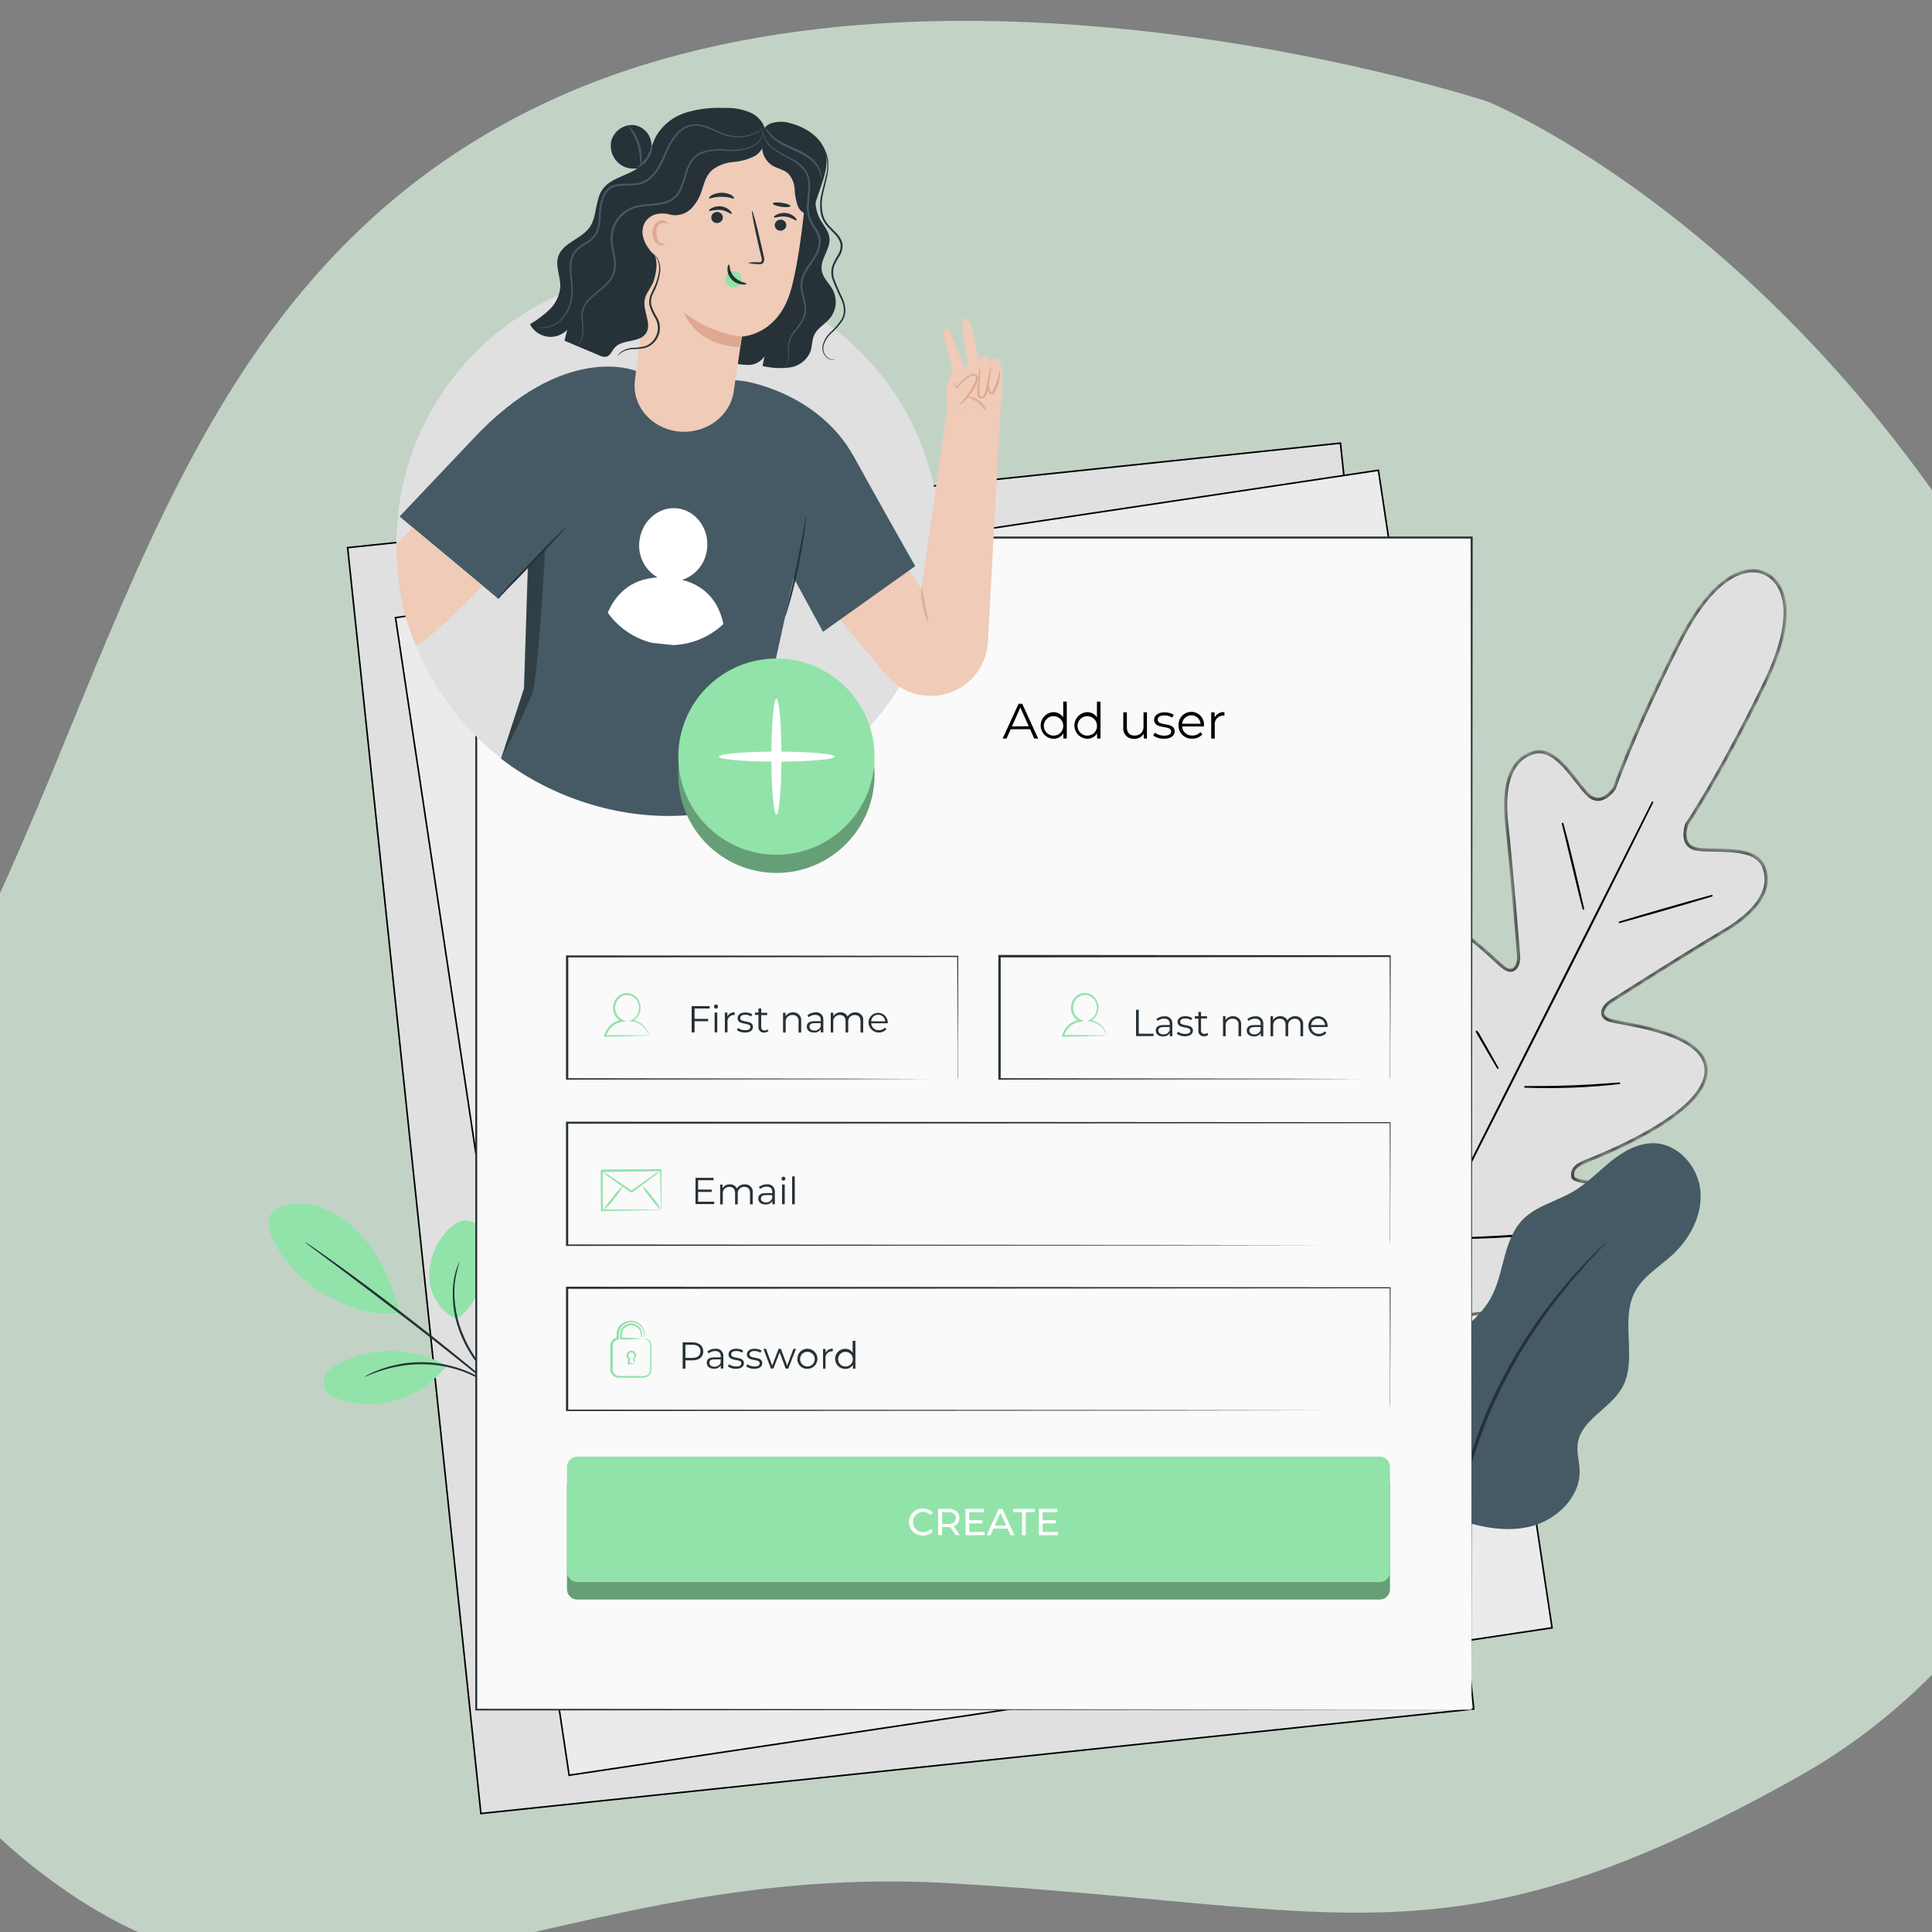 <svg width="245" height="245" viewBox="0 0 245 245" fill="none" xmlns="http://www.w3.org/2000/svg">
<rect x="0" y="0" width="245" height="245" fill="#808080" stroke="none"/>
<g clip-path="url(#clip0_17_3576)">
<path opacity="0.7" d="M188.646 12.881C188.646 12.881 118.895 -10.152 69.5 12.881C20.105 35.913 15.13 89.519 -9.029 130.887C-33.189 172.254 -25.255 217.064 8.905 240.156C43.065 263.248 70.008 235.886 120.471 238.815C170.934 241.744 183.847 250.096 228.075 225.288C272.304 200.479 285.703 133.995 257.068 81.466C228.434 28.936 188.646 12.881 188.646 12.881Z" fill="#DEF7E5"/>
<path d="M60.984 229.974L44.084 69.449L169.986 56.194L186.886 216.719L60.984 229.974Z" fill="#E0E0E0" stroke="black" stroke-width="0.2"/>
<path d="M72.173 225.121L50.157 78.331L174.801 59.636L196.818 206.426L72.173 225.121Z" fill="#EBEBEB" stroke="black" stroke-width="0.2"/>
<mask id="path-4-inside-1_17_3576" fill="white">
<path d="M223.989 72.794C223.989 72.794 219.03 69.526 213.023 81.34C207.015 93.154 204.717 99.96 204.717 99.96C204.717 99.96 203.125 102.41 201.424 100.817C199.724 99.225 197.392 94.604 194.501 95.427C191.502 96.285 190.512 99.632 191.071 104.551C191.629 109.471 192.501 120.29 192.575 121.27C192.648 122.25 192.085 123.647 190.762 122.74C189.439 121.834 181.741 113.268 177.899 117.159C174.058 121.05 177.899 134.485 178.296 135.965C178.693 137.445 178.399 138.072 177.694 138.415C176.988 138.758 174.68 135.661 172.397 133.319C170.113 130.977 167.051 128.659 165.022 131.085C162.994 133.51 162.347 143.599 171.941 159.995L176.89 167.311L185.71 166.821C204.565 164.62 212.229 158.03 212.944 154.943C213.66 151.856 209.97 150.817 206.721 150.401C203.473 149.984 199.592 150.023 199.459 149.244C199.327 148.465 199.66 147.853 201.076 147.284C202.493 146.716 215.536 141.683 216.325 136.274C217.114 130.864 205.658 129.904 204.119 129.37C202.581 128.836 203.384 127.567 204.193 127.042C205.001 126.518 214.174 120.672 218.447 118.173C222.72 115.674 224.792 112.867 223.675 109.956C222.592 107.148 217.521 108.055 215.203 107.673C212.885 107.29 213.905 104.527 213.905 104.527C213.905 104.527 217.977 98.598 223.783 86.671C229.59 74.745 223.857 72.74 223.857 72.74"/>
</mask>
<path d="M223.989 72.794C223.989 72.794 219.03 69.526 213.023 81.34C207.015 93.154 204.717 99.96 204.717 99.96C204.717 99.96 203.125 102.41 201.424 100.817C199.724 99.225 197.392 94.604 194.501 95.427C191.502 96.285 190.512 99.632 191.071 104.551C191.629 109.471 192.501 120.29 192.575 121.27C192.648 122.25 192.085 123.647 190.762 122.74C189.439 121.834 181.741 113.268 177.899 117.159C174.058 121.05 177.899 134.485 178.296 135.965C178.693 137.445 178.399 138.072 177.694 138.415C176.988 138.758 174.68 135.661 172.397 133.319C170.113 130.977 167.051 128.659 165.022 131.085C162.994 133.51 162.347 143.599 171.941 159.995L176.89 167.311L185.71 166.821C204.565 164.62 212.229 158.03 212.944 154.943C213.66 151.856 209.97 150.817 206.721 150.401C203.473 149.984 199.592 150.023 199.459 149.244C199.327 148.465 199.66 147.853 201.076 147.284C202.493 146.716 215.536 141.683 216.325 136.274C217.114 130.864 205.658 129.904 204.119 129.37C202.581 128.836 203.384 127.567 204.193 127.042C205.001 126.518 214.174 120.672 218.447 118.173C222.72 115.674 224.792 112.867 223.675 109.956C222.592 107.148 217.521 108.055 215.203 107.673C212.885 107.29 213.905 104.527 213.905 104.527C213.905 104.527 217.977 98.598 223.783 86.671C229.59 74.745 223.857 72.74 223.857 72.74" fill="#E0E0E0"/>
<path d="M204.717 99.96L204.885 100.069L204.899 100.048L204.907 100.024L204.717 99.96ZM194.501 95.427L194.446 95.235L194.446 95.235L194.501 95.427ZM171.941 159.995L171.768 160.096L171.775 160.107L171.941 159.995ZM176.89 167.311L176.724 167.423L176.788 167.516L176.901 167.51L176.89 167.311ZM185.71 166.821L185.721 167.021L185.733 167.019L185.71 166.821ZM223.675 109.956L223.862 109.884L223.862 109.884L223.675 109.956ZM213.905 104.527L213.74 104.414L213.726 104.434L213.717 104.458L213.905 104.527ZM223.989 72.794C224.099 72.627 224.099 72.627 224.099 72.627C224.098 72.627 224.098 72.627 224.098 72.627C224.098 72.626 224.097 72.626 224.097 72.626C224.095 72.625 224.094 72.624 224.092 72.623C224.089 72.621 224.084 72.618 224.078 72.615C224.067 72.607 224.05 72.598 224.029 72.586C223.987 72.562 223.925 72.53 223.846 72.495C223.688 72.423 223.457 72.337 223.163 72.273C222.572 72.144 221.728 72.105 220.696 72.447C218.633 73.131 215.859 75.322 212.844 81.249L213.201 81.431C216.194 75.544 218.903 73.463 220.821 72.827C221.78 72.509 222.551 72.549 223.078 72.664C223.342 72.721 223.546 72.798 223.682 72.859C223.75 72.89 223.801 72.917 223.834 72.935C223.851 72.945 223.863 72.952 223.87 72.956C223.874 72.959 223.877 72.96 223.878 72.961C223.879 72.961 223.879 72.962 223.879 72.962C223.879 72.962 223.879 72.962 223.879 72.962C223.879 72.962 223.879 72.962 223.879 72.962C223.879 72.962 223.879 72.961 223.989 72.794ZM212.844 81.249C209.838 87.161 207.76 91.82 206.433 95.003C205.769 96.595 205.293 97.817 204.983 98.642C204.828 99.054 204.714 99.367 204.639 99.577C204.602 99.682 204.574 99.762 204.555 99.815C204.546 99.842 204.539 99.862 204.535 99.875C204.532 99.882 204.531 99.887 204.529 99.891C204.529 99.892 204.528 99.894 204.528 99.895C204.528 99.895 204.528 99.895 204.528 99.896C204.528 99.896 204.528 99.896 204.528 99.896C204.528 99.896 204.528 99.896 204.717 99.96C204.907 100.024 204.907 100.024 204.907 100.024C204.907 100.024 204.907 100.024 204.907 100.024C204.907 100.024 204.907 100.023 204.907 100.023C204.907 100.022 204.908 100.021 204.908 100.019C204.909 100.016 204.911 100.011 204.913 100.005C204.918 99.992 204.924 99.972 204.933 99.946C204.952 99.894 204.979 99.816 205.016 99.712C205.09 99.504 205.203 99.193 205.357 98.782C205.666 97.962 206.14 96.744 206.802 95.157C208.125 91.983 210.2 87.333 213.201 81.431L212.844 81.249ZM204.717 99.96C204.549 99.851 204.55 99.851 204.55 99.851C204.55 99.851 204.55 99.851 204.55 99.851C204.55 99.851 204.55 99.851 204.55 99.851C204.549 99.851 204.549 99.851 204.549 99.852C204.548 99.853 204.548 99.854 204.546 99.856C204.544 99.86 204.54 99.866 204.534 99.874C204.523 99.89 204.506 99.914 204.484 99.944C204.44 100.004 204.374 100.09 204.29 100.188C204.121 100.385 203.882 100.627 203.596 100.82C203.31 101.014 202.989 101.15 202.653 101.155C202.323 101.16 201.953 101.039 201.561 100.672L201.288 100.963C201.745 101.392 202.212 101.562 202.659 101.555C203.1 101.549 203.496 101.371 203.821 101.152C204.146 100.931 204.411 100.661 204.594 100.448C204.685 100.341 204.757 100.248 204.807 100.18C204.831 100.147 204.85 100.12 204.864 100.1C204.87 100.091 204.875 100.083 204.879 100.078C204.881 100.075 204.882 100.073 204.883 100.072C204.884 100.071 204.884 100.07 204.884 100.07C204.884 100.07 204.885 100.07 204.885 100.069C204.885 100.069 204.885 100.069 204.885 100.069C204.885 100.069 204.885 100.069 204.717 99.96ZM201.561 100.672C201.15 100.286 200.695 99.712 200.189 99.065C199.688 98.422 199.141 97.714 198.556 97.081C197.4 95.83 196.016 94.788 194.446 95.235L194.555 95.62C195.876 95.244 197.104 96.1 198.262 97.352C198.834 97.971 199.37 98.664 199.874 99.311C200.374 99.952 200.849 100.553 201.288 100.963L201.561 100.672ZM194.446 95.235C192.874 95.685 191.833 96.79 191.263 98.399C190.696 99.999 190.591 102.1 190.872 104.574L191.269 104.529C190.992 102.083 191.102 100.051 191.64 98.533C192.175 97.024 193.129 96.028 194.556 95.62L194.446 95.235ZM190.872 104.574C191.43 109.489 192.302 120.305 192.376 121.285L192.774 121.255C192.701 120.275 191.828 109.453 191.269 104.529L190.872 104.574ZM192.376 121.285C192.41 121.744 192.291 122.28 192.038 122.585C191.917 122.731 191.771 122.818 191.598 122.831C191.421 122.845 191.182 122.786 190.875 122.575L190.649 122.905C191.003 123.148 191.331 123.254 191.629 123.23C191.932 123.206 192.171 123.052 192.346 122.84C192.687 122.429 192.814 121.776 192.774 121.255L192.376 121.285ZM190.875 122.575C190.723 122.471 190.47 122.249 190.122 121.932C189.779 121.621 189.352 121.225 188.868 120.79C187.898 119.918 186.684 118.877 185.389 117.986C184.096 117.096 182.706 116.345 181.385 116.067C180.055 115.787 178.778 115.985 177.757 117.018L178.042 117.3C178.942 116.388 180.067 116.198 181.303 116.458C182.547 116.72 183.885 117.437 185.162 118.315C186.436 119.192 187.635 120.219 188.601 121.087C189.084 121.522 189.505 121.913 189.852 122.228C190.194 122.539 190.47 122.782 190.649 122.905L190.875 122.575ZM177.757 117.018C176.748 118.041 176.261 119.667 176.086 121.512C175.91 123.363 176.044 125.47 176.31 127.492C176.842 131.538 177.905 135.279 178.103 136.017L178.49 135.913C178.291 135.172 177.235 131.455 176.707 127.44C176.443 125.432 176.312 123.358 176.484 121.55C176.657 119.734 177.131 118.222 178.042 117.3L177.757 117.018ZM178.103 136.017C178.298 136.744 178.313 137.228 178.216 137.561C178.124 137.879 177.921 138.082 177.606 138.235L177.781 138.595C178.172 138.405 178.469 138.124 178.6 137.672C178.728 137.236 178.691 136.666 178.49 135.913L178.103 136.017ZM177.606 138.235C177.594 138.241 177.549 138.254 177.434 138.206C177.324 138.16 177.184 138.071 177.014 137.936C176.675 137.668 176.258 137.25 175.783 136.738C174.845 135.727 173.681 134.35 172.54 133.18L172.254 133.459C173.396 134.63 174.528 135.973 175.49 137.01C175.966 137.523 176.401 137.961 176.765 138.25C176.947 138.394 177.12 138.509 177.28 138.575C177.436 138.64 177.617 138.675 177.781 138.595L177.606 138.235ZM172.54 133.18C171.395 132.005 170.036 130.816 168.694 130.231C168.021 129.937 167.338 129.789 166.681 129.883C166.019 129.978 165.404 130.316 164.869 130.956L165.176 131.213C165.655 130.64 166.183 130.359 166.738 130.279C167.297 130.199 167.903 130.322 168.534 130.597C169.801 131.15 171.115 132.291 172.254 133.459L172.54 133.18ZM164.869 130.956C164.326 131.605 163.898 132.734 163.7 134.294C163.501 135.86 163.531 137.881 163.926 140.333C164.714 145.237 166.962 151.882 171.768 160.096L172.114 159.894C167.326 151.712 165.1 145.115 164.321 140.269C163.931 137.846 163.904 135.865 164.097 134.345C164.291 132.819 164.704 131.777 165.176 131.213L164.869 130.956ZM171.775 160.107L176.724 167.423L177.056 167.198L172.107 159.883L171.775 160.107ZM176.901 167.51L185.721 167.02L185.699 166.621L176.879 167.111L176.901 167.51ZM185.733 167.019C195.18 165.917 201.834 163.714 206.223 161.391C208.417 160.23 210.048 159.037 211.178 157.935C212.304 156.836 212.948 155.813 213.139 154.988L212.749 154.898C212.583 155.616 212 156.574 210.899 157.649C209.802 158.719 208.204 159.89 206.036 161.038C201.7 163.332 195.096 165.524 185.687 166.622L185.733 167.019ZM213.139 154.988C213.328 154.174 213.228 153.479 212.906 152.893C212.586 152.312 212.057 151.856 211.417 151.496C210.143 150.778 208.375 150.411 206.747 150.202L206.696 150.599C208.316 150.807 210.018 151.167 211.221 151.845C211.821 152.182 212.283 152.591 212.555 153.086C212.825 153.576 212.918 154.169 212.749 154.898L213.139 154.988ZM206.747 150.202C205.122 149.994 203.318 149.897 201.942 149.759C201.246 149.69 200.66 149.61 200.243 149.501C200.034 149.447 199.88 149.389 199.778 149.329C199.674 149.266 199.659 149.223 199.657 149.211L199.262 149.278C199.293 149.46 199.428 149.586 199.574 149.672C199.723 149.761 199.919 149.831 200.143 149.889C200.592 150.005 201.205 150.087 201.902 150.157C203.311 150.299 205.072 150.391 206.696 150.599L206.747 150.202ZM199.657 149.211C199.597 148.862 199.644 148.574 199.847 148.306C200.058 148.027 200.456 147.749 201.151 147.47L201.002 147.099C200.281 147.388 199.804 147.7 199.528 148.064C199.243 148.44 199.189 148.847 199.262 149.278L199.657 149.211ZM201.151 147.47C201.858 147.186 205.485 145.781 209.035 143.768C210.809 142.762 212.572 141.6 213.944 140.344C215.311 139.093 216.316 137.724 216.523 136.303L216.127 136.245C215.94 137.528 215.019 138.817 213.674 140.049C212.334 141.276 210.599 142.421 208.837 143.421C205.314 145.418 201.711 146.814 201.002 147.099L201.151 147.47ZM216.523 136.303C216.733 134.866 216.122 133.728 215.099 132.837C214.082 131.952 212.646 131.298 211.158 130.804C209.667 130.308 208.106 129.967 206.825 129.717C206.187 129.592 205.61 129.489 205.156 129.401C204.692 129.313 204.361 129.242 204.185 129.181L204.054 129.559C204.263 129.631 204.626 129.707 205.08 129.794C205.544 129.883 206.108 129.984 206.748 130.109C208.024 130.359 209.565 130.696 211.032 131.183C212.502 131.672 213.879 132.306 214.836 133.139C215.787 133.966 216.312 134.977 216.127 136.245L216.523 136.303ZM204.185 129.181C203.826 129.056 203.633 128.899 203.537 128.747C203.443 128.6 203.426 128.433 203.47 128.25C203.563 127.868 203.922 127.456 204.302 127.21L204.084 126.874C203.655 127.153 203.208 127.638 203.082 128.155C203.017 128.422 203.036 128.705 203.199 128.962C203.36 129.215 203.643 129.416 204.054 129.559L204.185 129.181ZM204.302 127.21C205.11 126.686 214.279 120.842 218.548 118.346L218.346 118.001C214.069 120.502 204.893 126.35 204.084 126.874L204.302 127.21ZM218.548 118.346C220.697 117.089 222.312 115.744 223.249 114.329C224.191 112.907 224.447 111.41 223.862 109.884L223.489 110.028C224.02 111.413 223.799 112.775 222.916 114.109C222.027 115.45 220.47 116.758 218.346 118.001L218.548 118.346ZM223.862 109.884C223.274 108.36 221.615 107.878 219.922 107.706C219.066 107.619 218.171 107.608 217.356 107.596C216.533 107.583 215.797 107.568 215.236 107.475L215.171 107.87C215.768 107.968 216.536 107.983 217.349 107.996C218.17 108.008 219.046 108.019 219.882 108.104C221.575 108.276 222.994 108.744 223.489 110.028L223.862 109.884ZM215.236 107.475C214.7 107.387 214.379 107.166 214.184 106.901C213.985 106.631 213.901 106.293 213.885 105.947C213.868 105.602 213.92 105.263 213.977 105.008C214.005 104.882 214.035 104.777 214.057 104.705C214.068 104.669 214.077 104.641 214.083 104.622C214.086 104.613 214.089 104.606 214.09 104.602C214.091 104.599 214.092 104.598 214.092 104.597C214.092 104.596 214.092 104.596 214.092 104.596C214.092 104.596 214.092 104.596 214.092 104.596C214.092 104.596 214.092 104.596 214.092 104.596C214.092 104.596 214.092 104.596 213.905 104.527C213.717 104.458 213.717 104.458 213.717 104.458C213.717 104.458 213.717 104.458 213.717 104.458C213.717 104.458 213.717 104.458 213.717 104.459C213.716 104.459 213.716 104.46 213.716 104.461C213.715 104.462 213.714 104.465 213.713 104.468C213.711 104.474 213.708 104.483 213.704 104.494C213.697 104.516 213.686 104.548 213.674 104.588C213.65 104.668 213.617 104.783 213.586 104.921C213.525 105.196 213.466 105.572 213.485 105.966C213.504 106.358 213.6 106.783 213.861 107.138C214.127 107.499 214.547 107.767 215.171 107.87L215.236 107.475ZM213.905 104.527C214.07 104.64 214.07 104.64 214.07 104.64C214.07 104.64 214.07 104.64 214.07 104.64C214.07 104.639 214.07 104.639 214.07 104.639C214.071 104.638 214.072 104.637 214.073 104.635C214.075 104.632 214.078 104.628 214.082 104.622C214.09 104.61 214.102 104.593 214.118 104.569C214.149 104.522 214.196 104.452 214.258 104.359C214.381 104.173 214.563 103.894 214.8 103.521C215.274 102.777 215.966 101.661 216.839 100.173C218.585 97.195 221.057 92.727 223.963 86.759L223.603 86.584C220.702 92.542 218.235 97.001 216.494 99.97C215.623 101.455 214.934 102.566 214.463 103.307C214.227 103.677 214.046 103.954 213.924 104.138C213.863 104.231 213.817 104.3 213.786 104.346C213.771 104.368 213.759 104.386 213.751 104.397C213.747 104.403 213.744 104.407 213.743 104.41C213.742 104.411 213.741 104.412 213.74 104.413C213.74 104.413 213.74 104.413 213.74 104.413C213.74 104.413 213.74 104.414 213.74 104.414C213.74 104.414 213.74 104.414 213.905 104.527ZM223.963 86.759C226.877 80.774 226.919 77.231 226.186 75.166C225.819 74.133 225.261 73.481 224.79 73.087C224.555 72.89 224.342 72.757 224.186 72.674C224.108 72.632 224.044 72.602 223.999 72.582C223.976 72.573 223.958 72.565 223.945 72.56C223.939 72.558 223.934 72.556 223.93 72.554C223.928 72.554 223.926 72.553 223.925 72.553C223.925 72.552 223.924 72.552 223.924 72.552C223.923 72.552 223.923 72.552 223.923 72.552C223.923 72.552 223.923 72.552 223.857 72.74C223.791 72.929 223.79 72.929 223.79 72.929C223.79 72.929 223.79 72.929 223.79 72.929C223.79 72.929 223.79 72.929 223.79 72.929C223.79 72.929 223.791 72.929 223.791 72.93C223.793 72.93 223.796 72.931 223.8 72.933C223.809 72.936 223.822 72.942 223.84 72.949C223.876 72.965 223.929 72.99 223.997 73.026C224.132 73.099 224.322 73.216 224.533 73.393C224.955 73.747 225.468 74.341 225.809 75.3C226.49 77.219 226.496 80.642 223.603 86.584L223.963 86.759Z" fill="black" mask="url(#path-4-inside-1_17_3576)"/>
<path d="M194.516 131.522C200.226 120.244 205.466 109.878 209.59 101.666C205.512 109.892 200.298 120.271 194.568 131.554C189.326 141.878 184.494 151.453 180.553 159.302C184.462 151.439 189.284 141.857 194.516 131.522Z" fill="#EBEBEB" stroke="black" stroke-width="0.2"/>
<path d="M198.396 105.434C198.305 105.057 198.218 104.7 198.137 104.364C198.535 105.768 199.027 107.7 199.534 109.837C199.856 111.197 200.147 112.456 200.406 113.573C200.553 114.209 200.69 114.8 200.815 115.336C200.432 113.927 199.965 111.994 199.459 109.855C199.068 108.201 198.705 106.706 198.396 105.434Z" fill="#EBEBEB" stroke="black" stroke-width="0.2"/>
<path d="M211.246 115.304C208.966 115.958 206.881 116.545 205.293 116.981C206.866 116.505 208.941 115.894 211.223 115.236C213.49 114.583 215.566 114.001 217.15 113.568C215.579 114.043 213.513 114.653 211.246 115.304Z" fill="#EBEBEB" stroke="black" stroke-width="0.2"/>
<path d="M193.309 137.824H193.457H193.458C194.952 137.824 197.016 137.824 199.292 137.736C201.567 137.648 203.631 137.506 205.117 137.388L205.439 137.363C205.335 137.375 205.228 137.387 205.118 137.399L205.117 137.4C203.65 137.571 201.575 137.747 199.294 137.83C197.013 137.913 194.953 137.894 193.456 137.83L193.456 137.83C193.406 137.828 193.358 137.826 193.309 137.824Z" fill="#EBEBEB" stroke="black" stroke-width="0.2"/>
<path d="M187.345 131.011C187.295 130.923 187.245 130.835 187.195 130.748C187.266 130.827 187.338 130.904 187.414 130.979C188.415 132.724 189.317 134.316 189.975 135.508C189.275 134.341 188.348 132.759 187.345 131.011Z" fill="#EBEBEB" stroke="black" stroke-width="0.2"/>
<path d="M176.349 149.14C175.044 146.918 173.864 144.888 172.997 143.371C173.904 144.866 175.102 146.882 176.412 149.104C177.722 151.326 178.893 153.356 179.76 154.87C178.853 153.379 177.655 151.362 176.349 149.14Z" fill="#EBEBEB" stroke="black" stroke-width="0.2"/>
<path d="M191.681 156.769C188.956 156.954 186.474 157.021 184.607 157.04C186.468 156.972 188.953 156.875 191.675 156.699C194.398 156.523 196.88 156.303 198.738 156.122C196.888 156.346 194.412 156.584 191.681 156.769Z" fill="#EBEBEB" stroke="black" stroke-width="0.2"/>
<path d="M34.751 153.409C35.624 152.966 36.577 152.704 37.554 152.638C38.531 152.572 39.511 152.705 40.435 153.027C42.286 153.682 43.962 154.753 45.335 156.158C48.05 158.784 49.745 162.788 50.725 166.448C46.609 167.271 42.351 164.909 40.268 163.577C36.971 161.47 32.291 155.663 34.756 153.419" fill="#92E3A9"/>
<path d="M57.874 167.301C56.897 166.815 56.065 166.079 55.463 165.169C54.861 164.259 54.509 163.206 54.444 162.117C54.396 161.024 54.566 159.933 54.944 158.907C55.321 157.88 55.899 156.939 56.644 156.138C57.32 155.389 58.217 154.703 59.221 154.752C59.692 154.804 60.14 154.981 60.519 155.263C60.899 155.545 61.197 155.924 61.382 156.359C61.74 157.239 61.856 158.198 61.721 159.137C61.412 162.357 60.525 165.414 57.898 167.301" fill="#92E3A9"/>
<path d="M64.523 177.537C64.326 177.369 64.145 177.182 63.984 176.978L62.563 175.405C61.397 174.063 59.692 172.186 58.594 169.638C57.622 167.48 57.24 165.103 57.487 162.749C57.566 162.042 57.731 161.348 57.977 160.681C58.044 160.499 58.121 160.321 58.207 160.147C58.261 160.029 58.295 159.965 58.305 159.97C57.997 160.881 57.782 161.82 57.663 162.773C57.48 165.093 57.888 167.421 58.849 169.54C59.917 172.039 61.578 173.921 62.71 175.293C63.283 175.979 63.754 176.532 64.063 176.924C64.235 177.113 64.389 177.318 64.523 177.537Z" fill="#263238"/>
<path d="M38.71 157.515C38.813 157.565 38.911 157.624 39.004 157.692L39.803 158.236C40.498 158.726 41.493 159.417 42.713 160.294C45.163 162.053 48.5 164.527 52.126 167.345C55.752 170.162 58.986 172.789 61.294 174.719C62.446 175.699 63.372 176.473 64.009 177.027L64.734 177.669C64.9 177.821 64.984 177.899 64.974 177.909C64.877 177.853 64.785 177.787 64.7 177.713L63.94 177.111L61.172 174.871C58.8 172.97 55.576 170.378 51.94 167.58C48.304 164.782 44.992 162.268 42.581 160.47L39.724 158.343L38.95 157.756C38.861 157.685 38.781 157.604 38.71 157.515Z" fill="#263238"/>
<path d="M56.35 173.034C54.313 171.949 52.048 171.364 49.74 171.328C47.433 171.293 45.15 171.807 43.081 172.828C42.037 173.357 40.935 174.249 41.028 175.415C41.121 176.581 42.361 177.292 43.478 177.625C45.841 178.272 48.343 178.205 50.668 177.431C52.993 176.657 55.037 175.213 56.541 173.279" fill="#92E3A9"/>
<path d="M46.217 174.597C46.418 174.457 46.633 174.338 46.859 174.244C47.112 174.108 47.374 173.989 47.643 173.886C47.991 173.736 48.348 173.605 48.711 173.494C49.146 173.346 49.59 173.221 50.039 173.122C50.555 173.002 51.076 172.908 51.602 172.843C52.81 172.707 54.029 172.707 55.238 172.843C56.445 172.993 57.63 173.282 58.771 173.705C59.273 173.892 59.764 174.108 60.241 174.352C60.654 174.559 61.056 174.788 61.446 175.038C61.813 175.249 62.103 175.498 62.377 175.689C62.61 175.857 62.833 176.038 63.043 176.233C63.235 176.38 63.412 176.544 63.573 176.723C63.529 176.772 62.769 176.052 61.343 175.185C60.955 174.948 60.554 174.732 60.143 174.538C59.674 174.306 59.193 174.1 58.702 173.921C57.578 173.519 56.413 173.243 55.228 173.097C54.039 172.97 52.84 172.97 51.651 173.097C51.132 173.156 50.617 173.241 50.107 173.352C49.617 173.436 49.186 173.573 48.784 173.681C47.167 174.161 46.241 174.651 46.217 174.597Z" fill="#263238"/>
<path d="M183.554 192.252C180.124 190.047 178.889 187.219 178.35 183.177C178.095 181.149 178.278 179.089 178.886 177.138C179.493 175.186 180.512 173.387 181.873 171.863C184.157 169.344 187.361 167.624 189.023 164.655C190.787 161.489 190.561 157.305 193.08 154.683C194.814 152.895 197.426 152.336 199.562 151.062C201.312 150.023 202.723 148.519 204.306 147.25C205.888 145.981 207.79 144.903 209.818 144.976C212.881 145.089 215.375 147.995 215.634 151.047C215.894 154.1 214.307 157.089 212.048 159.162C210.411 160.661 208.368 161.842 207.334 163.812C205.374 167.502 207.76 172.441 205.658 176.062C204.124 178.693 200.469 180.065 200.072 183.089C199.925 184.201 200.283 185.313 200.317 186.435C200.425 189.939 197.259 192.884 193.834 193.638C190.409 194.393 186.852 193.447 183.544 192.266" fill="#455A64"/>
<path d="M203.678 157.54C203.579 157.688 203.466 157.826 203.34 157.951L202.306 159.064C201.851 159.554 201.292 160.127 200.689 160.842C200.087 161.558 199.342 162.312 198.626 163.263C197.911 164.214 197.068 165.179 196.274 166.316C195.877 166.884 195.432 167.443 195.03 168.065L193.78 169.966C191.978 172.821 190.393 175.807 189.037 178.899C187.718 182.007 186.645 185.213 185.828 188.488C185.48 190.007 185.142 191.428 184.946 192.82C184.75 194.212 184.554 195.461 184.421 196.632C184.289 197.803 184.245 198.867 184.166 199.802C184.088 200.738 184.083 201.542 184.073 202.203C184.064 202.865 184.049 203.33 184.039 203.722C184.043 203.9 184.029 204.077 183.995 204.252C183.962 204.077 183.949 203.9 183.956 203.722C183.956 203.33 183.931 202.826 183.912 202.198C183.892 201.571 183.877 200.728 183.912 199.793C183.946 198.857 183.961 197.779 184.103 196.603C184.245 195.427 184.333 194.153 184.593 192.761C184.852 191.37 185.083 189.929 185.441 188.4C186.248 185.096 187.321 181.863 188.65 178.732C190.016 175.619 191.623 172.618 193.457 169.756L194.726 167.854C195.138 167.237 195.588 166.673 195.995 166.11C196.808 164.978 197.646 163.988 198.401 163.077C199.156 162.165 199.871 161.386 200.513 160.686C201.155 159.985 201.713 159.412 202.189 158.951C202.664 158.491 202.997 158.162 203.281 157.893C203.401 157.762 203.534 157.644 203.678 157.54Z" fill="#263238"/>
<path d="M186.612 68.183H60.373V216.815H186.612V68.183Z" fill="#FAFAFA"/>
<path d="M186.617 216.815C186.617 215.835 186.568 156.746 186.499 68.183L186.617 68.296H60.388L60.515 68.169C60.515 123.049 60.515 174.161 60.515 216.801L60.407 216.693L186.651 216.801L60.407 216.908H60.27V216.801C60.27 174.171 60.27 123.044 60.27 68.169V68.041H60.412H186.641H186.754V68.159C186.661 156.746 186.617 215.83 186.617 216.815Z" fill="#263238"/>
<path d="M130.619 92.473H128.169L127.64 93.654H127.15L129.169 89.244H129.63L131.648 93.654H131.158L130.619 92.473ZM130.453 92.096L129.389 89.724L128.331 92.12L130.453 92.096Z" fill="black"/>
<path d="M135.279 88.969V93.654H134.848V92.997C134.715 93.215 134.527 93.393 134.302 93.514C134.077 93.634 133.824 93.693 133.569 93.683C133.137 93.66 132.731 93.472 132.433 93.158C132.136 92.844 131.97 92.428 131.97 91.995C131.97 91.562 132.136 91.146 132.433 90.832C132.731 90.518 133.137 90.33 133.569 90.307C133.818 90.301 134.063 90.358 134.283 90.473C134.504 90.588 134.691 90.757 134.829 90.964V88.969H135.279ZM134.833 91.993C134.822 91.751 134.74 91.518 134.597 91.323C134.454 91.128 134.257 90.978 134.031 90.894C133.804 90.81 133.558 90.794 133.322 90.848C133.086 90.903 132.872 91.025 132.705 91.201C132.538 91.376 132.427 91.596 132.384 91.834C132.342 92.072 132.37 92.318 132.466 92.54C132.562 92.762 132.72 92.951 132.923 93.084C133.125 93.216 133.362 93.287 133.604 93.286C133.771 93.289 133.937 93.256 134.092 93.191C134.247 93.126 134.386 93.03 134.501 92.908C134.617 92.787 134.706 92.643 134.763 92.485C134.82 92.328 134.844 92.16 134.833 91.993Z" fill="black"/>
<path d="M139.557 88.969V93.654H139.126V92.997C138.993 93.215 138.804 93.393 138.579 93.514C138.355 93.634 138.102 93.693 137.847 93.683C137.415 93.66 137.008 93.472 136.711 93.158C136.413 92.844 136.247 92.428 136.247 91.995C136.247 91.562 136.413 91.146 136.711 90.832C137.008 90.518 137.415 90.33 137.847 90.307C138.095 90.301 138.341 90.358 138.561 90.473C138.781 90.588 138.969 90.757 139.106 90.964V88.969H139.557ZM139.111 91.993C139.1 91.751 139.017 91.518 138.875 91.323C138.732 91.128 138.535 90.978 138.308 90.894C138.082 90.81 137.835 90.794 137.6 90.848C137.364 90.903 137.149 91.025 136.983 91.201C136.816 91.376 136.705 91.596 136.662 91.834C136.62 92.072 136.648 92.318 136.744 92.54C136.839 92.762 136.998 92.951 137.2 93.084C137.403 93.216 137.639 93.287 137.881 93.286C138.049 93.289 138.215 93.256 138.37 93.191C138.524 93.126 138.664 93.03 138.779 92.908C138.895 92.787 138.984 92.643 139.041 92.485C139.098 92.328 139.122 92.16 139.111 91.993Z" fill="black"/>
<path d="M145.447 90.332V93.654H145.04V93.046C144.918 93.251 144.743 93.418 144.533 93.53C144.323 93.642 144.087 93.695 143.849 93.683C143.658 93.702 143.466 93.678 143.285 93.612C143.105 93.547 142.942 93.442 142.807 93.305C142.673 93.169 142.571 93.004 142.509 92.822C142.446 92.641 142.426 92.448 142.448 92.257V90.332H142.899V92.213C142.899 92.919 143.261 93.281 143.879 93.281C144.036 93.289 144.193 93.263 144.339 93.204C144.485 93.146 144.616 93.056 144.724 92.941C144.832 92.826 144.913 92.689 144.963 92.54C145.012 92.391 145.029 92.232 145.011 92.076V90.332H145.447Z" fill="black"/>
<path d="M146.24 93.276L146.441 92.919C146.786 93.165 147.199 93.295 147.622 93.291C148.254 93.291 148.514 93.08 148.514 92.752C148.514 91.885 146.358 92.566 146.358 91.282C146.358 90.738 146.848 90.332 147.671 90.332C148.084 90.326 148.49 90.433 148.847 90.64L148.651 91.003C148.361 90.811 148.019 90.711 147.671 90.719C147.073 90.719 146.809 90.954 146.809 91.267C146.809 92.164 148.96 91.488 148.96 92.737C148.96 93.311 148.47 93.683 147.593 93.683C147.11 93.697 146.636 93.554 146.24 93.276Z" fill="black"/>
<path d="M152.679 92.12H149.901C149.91 92.282 149.951 92.44 150.022 92.586C150.093 92.732 150.193 92.862 150.314 92.969C150.436 93.076 150.578 93.158 150.731 93.21C150.885 93.262 151.047 93.283 151.209 93.272C151.4 93.278 151.59 93.242 151.765 93.167C151.94 93.091 152.097 92.978 152.223 92.835L152.473 93.129C152.313 93.308 152.116 93.449 151.894 93.543C151.673 93.636 151.434 93.679 151.194 93.668C150.966 93.682 150.738 93.648 150.524 93.569C150.31 93.489 150.115 93.366 149.951 93.207C149.788 93.048 149.659 92.856 149.574 92.645C149.488 92.433 149.448 92.206 149.455 91.978C149.443 91.758 149.476 91.539 149.551 91.332C149.627 91.126 149.744 90.937 149.895 90.777C150.046 90.618 150.228 90.491 150.43 90.404C150.632 90.317 150.85 90.272 151.069 90.272C151.289 90.272 151.507 90.317 151.709 90.404C151.911 90.491 152.093 90.618 152.244 90.777C152.395 90.937 152.512 91.126 152.588 91.332C152.663 91.539 152.696 91.758 152.684 91.978C152.684 92.032 152.679 92.081 152.679 92.12ZM149.901 91.782H152.253C152.226 91.489 152.09 91.216 151.873 91.017C151.655 90.819 151.371 90.709 151.077 90.709C150.782 90.709 150.498 90.819 150.281 91.017C150.063 91.216 149.928 91.489 149.901 91.782Z" fill="black"/>
<path d="M155.271 90.307V90.743H155.163C155.005 90.735 154.847 90.762 154.7 90.822C154.554 90.882 154.422 90.975 154.315 91.092C154.209 91.209 154.129 91.348 154.083 91.5C154.036 91.651 154.024 91.811 154.046 91.968V93.659H153.595V90.336H154.027V90.988C154.142 90.763 154.322 90.577 154.544 90.456C154.766 90.334 155.019 90.282 155.271 90.307Z" fill="black"/>
<path d="M121.437 136.852C121.437 136.852 121.437 136.754 121.437 136.578C121.437 136.401 121.437 136.127 121.437 135.784C121.437 135.078 121.437 134.049 121.437 132.717C121.437 130.046 121.407 126.165 121.388 121.285L121.471 121.363L71.937 121.412L72.064 121.285C72.064 126.675 72.064 131.918 72.064 136.852L71.942 136.73L107.344 136.783L117.713 136.818H120.501H121.226H121.476H121.241H120.491H117.732L107.393 136.857L71.903 136.911H71.775V121.157H71.903L121.437 121.202H121.52V121.285C121.52 126.185 121.486 130.105 121.476 132.766C121.476 134.089 121.476 135.113 121.476 135.813C121.476 136.151 121.476 136.411 121.476 136.592C121.476 136.774 121.437 136.852 121.437 136.852Z" fill="#263238"/>
<path d="M176.268 157.937C176.268 157.937 176.268 157.589 176.268 156.913C176.268 156.237 176.268 155.237 176.268 153.919C176.268 151.288 176.268 147.402 176.233 142.37L176.297 142.433L71.927 142.497L72.055 142.37V157.937L71.927 157.814L146.182 157.868L168.232 157.903H174.195H175.743H176.277C176.277 157.903 176.106 157.903 175.763 157.903H174.229H168.295L146.245 157.942L71.903 157.996H71.775V142.242H71.907L176.277 142.306H176.341V142.37C176.341 147.421 176.312 151.317 176.302 153.958C176.302 155.265 176.302 156.258 176.302 156.937C176.277 157.604 176.268 157.937 176.268 157.937Z" fill="#263238"/>
<path d="M176.268 178.879C176.268 178.879 176.268 178.527 176.268 177.855C176.268 177.184 176.268 176.175 176.268 174.861C176.268 172.225 176.268 168.344 176.233 163.312L176.297 163.371L71.927 163.439L72.055 163.312V178.879L71.927 178.752L146.182 178.806L168.232 178.845H174.195H175.743H176.277H175.763H174.229H168.295L146.245 178.879L71.903 178.938H71.775V163.17H71.907L176.277 163.239H176.341V163.302C176.341 168.349 176.312 172.245 176.302 174.886C176.302 176.193 176.302 177.186 176.302 177.865C176.277 178.546 176.268 178.879 176.268 178.879Z" fill="#263238"/>
<path d="M176.268 136.852C176.268 136.852 176.268 136.754 176.268 136.578C176.268 136.401 176.268 136.127 176.268 135.784C176.268 135.078 176.268 134.049 176.268 132.717C176.268 130.046 176.268 126.165 176.224 121.285L176.307 121.363L126.773 121.412L126.9 121.285V136.852L126.773 136.73L162.18 136.783L172.549 136.818H175.337H176.062H176.312H176.077H175.322H172.563L162.224 136.857L126.729 136.911H126.606V136.788C126.606 131.854 126.606 126.616 126.606 121.221V121.094H126.738L176.273 121.138H176.356V121.221C176.356 126.121 176.322 130.041 176.307 132.702C176.307 134.025 176.307 135.049 176.307 135.75C176.307 136.088 176.307 136.347 176.307 136.529C176.307 136.71 176.268 136.852 176.268 136.852Z" fill="#263238"/>
<path d="M82.276 131.32C82.151 131.337 82.025 131.345 81.899 131.344L80.781 131.379C79.801 131.408 78.4 131.447 76.714 131.467H76.558L76.607 131.32C76.749 130.821 77.019 130.369 77.391 130.007C77.809 129.63 78.332 129.388 78.89 129.311L78.861 129.551C78.547 129.414 78.276 129.193 78.079 128.913C77.881 128.634 77.763 128.305 77.739 127.963C77.705 127.58 77.787 127.194 77.975 126.858C78.163 126.522 78.447 126.249 78.792 126.077C79.121 125.926 79.49 125.886 79.843 125.963C80.197 126.04 80.516 126.23 80.752 126.503C80.962 126.745 81.11 127.034 81.183 127.346C81.255 127.658 81.25 127.982 81.168 128.292C81.101 128.561 80.973 128.811 80.794 129.022C80.615 129.234 80.389 129.401 80.135 129.512V129.34C80.571 129.405 80.986 129.573 81.345 129.83C81.608 130.028 81.831 130.274 82.001 130.556C82.155 130.789 82.257 131.053 82.3 131.33C82.3 131.33 82.261 131.256 82.207 131.139C82.125 130.955 82.028 130.778 81.918 130.609C81.714 130.306 81.446 130.052 81.133 129.864C80.819 129.676 80.469 129.559 80.105 129.522L79.777 129.482L80.086 129.35C80.309 129.246 80.506 129.092 80.662 128.9C80.817 128.708 80.927 128.483 80.982 128.243C81.052 127.969 81.053 127.682 80.987 127.407C80.92 127.132 80.787 126.877 80.6 126.665C80.393 126.437 80.119 126.279 79.817 126.215C79.516 126.151 79.202 126.183 78.919 126.307C78.623 126.459 78.378 126.696 78.218 126.987C78.057 127.279 77.987 127.612 78.018 127.944C78.039 128.242 78.142 128.528 78.314 128.772C78.487 129.016 78.724 129.207 78.998 129.326L79.414 129.492L78.968 129.566C78.458 129.633 77.979 129.853 77.596 130.198C77.25 130.527 76.995 130.941 76.856 131.398L76.749 131.256C78.38 131.256 79.752 131.256 80.737 131.291H81.884C82.015 131.292 82.146 131.302 82.276 131.32Z" fill="#92E3A9"/>
<path d="M140.346 131.32C140.222 131.337 140.098 131.345 139.973 131.345L138.851 131.379C137.871 131.408 136.475 131.447 134.784 131.467H134.632L134.676 131.32C134.819 130.821 135.089 130.369 135.46 130.007C135.878 129.626 136.401 129.38 136.96 129.301L136.93 129.541C136.617 129.404 136.348 129.183 136.151 128.903C135.954 128.623 135.837 128.295 135.813 127.954C135.777 127.57 135.858 127.185 136.045 126.848C136.232 126.511 136.517 126.239 136.862 126.067C137.191 125.917 137.559 125.878 137.913 125.955C138.266 126.032 138.585 126.221 138.822 126.494C139.031 126.735 139.178 127.025 139.25 127.337C139.322 127.648 139.316 127.973 139.233 128.282C139.166 128.551 139.038 128.801 138.859 129.013C138.679 129.224 138.454 129.392 138.2 129.502V129.331C138.636 129.395 139.051 129.563 139.41 129.821C139.674 130.017 139.897 130.263 140.066 130.546C140.22 130.78 140.322 131.044 140.365 131.32C140.365 131.32 140.326 131.247 140.272 131.129C140.194 130.943 140.097 130.766 139.983 130.6C139.78 130.297 139.513 130.042 139.2 129.854C138.888 129.666 138.538 129.549 138.175 129.512L137.847 129.473L138.151 129.34C138.374 129.235 138.572 129.081 138.728 128.89C138.884 128.698 138.995 128.473 139.052 128.233C139.12 127.958 139.121 127.671 139.053 127.396C138.986 127.121 138.853 126.867 138.665 126.655C138.461 126.423 138.188 126.263 137.886 126.199C137.584 126.135 137.27 126.169 136.989 126.298C136.691 126.448 136.445 126.684 136.284 126.976C136.122 127.268 136.052 127.602 136.083 127.934C136.104 128.232 136.207 128.518 136.379 128.762C136.552 129.006 136.789 129.197 137.063 129.316L137.479 129.483L137.033 129.556C136.523 129.623 136.044 129.843 135.661 130.188C135.317 130.518 135.063 130.932 134.926 131.389L134.819 131.247C136.45 131.247 137.822 131.247 138.802 131.281H139.954C140.085 131.285 140.216 131.298 140.346 131.32Z" fill="#92E3A9"/>
<path d="M88.082 127.89V129.203H89.807V129.507H88.082V130.923H87.71V127.586H89.998V127.89H88.082Z" fill="#263238"/>
<path d="M90.547 127.621C90.548 127.556 90.575 127.495 90.621 127.45C90.666 127.406 90.728 127.38 90.792 127.38C90.824 127.379 90.856 127.384 90.886 127.395C90.916 127.407 90.943 127.424 90.966 127.445C90.99 127.467 91.008 127.494 91.021 127.523C91.034 127.552 91.041 127.584 91.042 127.616C91.049 127.652 91.049 127.689 91.04 127.725C91.031 127.761 91.014 127.795 90.99 127.823C90.967 127.852 90.937 127.875 90.904 127.891C90.871 127.907 90.834 127.915 90.797 127.915C90.76 127.915 90.724 127.907 90.69 127.891C90.657 127.875 90.627 127.852 90.604 127.823C90.58 127.795 90.564 127.761 90.555 127.725C90.546 127.689 90.545 127.652 90.552 127.616L90.547 127.621ZM90.621 128.409H90.959V130.918H90.621V128.409Z" fill="#263238"/>
<path d="M93.164 128.38V128.713H93.1C92.981 128.707 92.862 128.727 92.751 128.772C92.641 128.818 92.542 128.887 92.461 128.975C92.381 129.063 92.321 129.168 92.285 129.282C92.25 129.396 92.24 129.516 92.257 129.634V130.913H91.919V128.404H92.243V128.894C92.327 128.726 92.46 128.588 92.624 128.496C92.788 128.404 92.976 128.364 93.164 128.38Z" fill="#263238"/>
<path d="M93.443 130.629L93.595 130.364C93.856 130.549 94.168 130.647 94.487 130.644C94.977 130.644 95.158 130.482 95.158 130.237C95.158 129.581 93.536 130.095 93.536 129.105C93.536 128.699 93.889 128.39 94.516 128.39C94.828 128.386 95.134 128.468 95.403 128.625L95.256 128.899C95.038 128.752 94.779 128.677 94.516 128.684C94.065 128.684 93.865 128.86 93.865 129.095C93.865 129.772 95.486 129.262 95.486 130.227C95.486 130.658 95.109 130.938 94.453 130.938C94.092 130.946 93.738 130.838 93.443 130.629Z" fill="#263238"/>
<path d="M97.441 130.761C97.292 130.881 97.104 130.944 96.912 130.938C96.814 130.949 96.714 130.939 96.62 130.906C96.526 130.874 96.441 130.821 96.371 130.752C96.3 130.682 96.246 130.597 96.212 130.504C96.179 130.411 96.167 130.311 96.177 130.213V128.698H95.731V128.409H96.177V127.89H96.53V128.434H97.289V128.723H96.53V130.217C96.522 130.277 96.527 130.338 96.545 130.395C96.564 130.453 96.595 130.505 96.636 130.549C96.677 130.593 96.728 130.627 96.784 130.648C96.841 130.67 96.901 130.678 96.961 130.673C97.097 130.677 97.229 130.632 97.334 130.546L97.441 130.761Z" fill="#263238"/>
<path d="M101.602 129.463V130.933H101.263V129.512C101.28 129.408 101.272 129.301 101.24 129.2C101.209 129.099 101.155 129.007 101.083 128.93C101.011 128.853 100.922 128.794 100.823 128.756C100.725 128.718 100.619 128.704 100.514 128.713C100.394 128.704 100.274 128.721 100.162 128.763C100.049 128.806 99.948 128.872 99.864 128.958C99.78 129.044 99.716 129.148 99.677 129.261C99.638 129.375 99.624 129.495 99.637 129.615V130.933H99.299V128.424H99.622V128.87C99.722 128.71 99.864 128.58 100.032 128.493C100.2 128.407 100.389 128.368 100.577 128.38C100.719 128.373 100.86 128.396 100.992 128.449C101.123 128.502 101.242 128.582 101.339 128.685C101.437 128.788 101.51 128.911 101.556 129.045C101.601 129.18 101.617 129.322 101.602 129.463Z" fill="#263238"/>
<path d="M104.409 129.36V130.913H104.086V130.521C103.992 130.661 103.862 130.772 103.711 130.845C103.559 130.917 103.391 130.948 103.223 130.933C102.66 130.933 102.312 130.639 102.312 130.208C102.312 129.777 102.557 129.497 103.292 129.497H104.086V129.36C104.086 128.929 103.846 128.698 103.38 128.698C103.076 128.693 102.78 128.798 102.547 128.993L102.39 128.743C102.672 128.511 103.025 128.383 103.39 128.38C103.525 128.36 103.663 128.371 103.793 128.412C103.924 128.454 104.042 128.524 104.141 128.619C104.239 128.714 104.315 128.83 104.361 128.958C104.408 129.087 104.424 129.224 104.409 129.36ZM104.071 130.159V129.747H103.287C102.797 129.747 102.645 129.938 102.645 130.198C102.645 130.458 102.876 130.688 103.277 130.688C103.448 130.697 103.618 130.651 103.761 130.557C103.904 130.462 104.013 130.325 104.071 130.164V130.159Z" fill="#263238"/>
<path d="M109.461 129.463V130.933H109.123V129.512C109.123 128.983 108.858 128.713 108.403 128.713C108.286 128.707 108.169 128.727 108.06 128.771C107.951 128.815 107.854 128.883 107.774 128.969C107.694 129.055 107.634 129.157 107.598 129.269C107.562 129.38 107.55 129.498 107.565 129.615V130.933H107.227V129.512C107.227 128.983 106.962 128.713 106.506 128.713C106.389 128.707 106.272 128.727 106.164 128.771C106.055 128.815 105.957 128.883 105.877 128.969C105.798 129.055 105.738 129.157 105.701 129.269C105.665 129.38 105.654 129.498 105.669 129.615V130.933H105.35V128.424H105.673V128.87C105.767 128.713 105.902 128.584 106.063 128.497C106.225 128.411 106.407 128.37 106.59 128.38C106.775 128.365 106.96 128.408 107.12 128.503C107.28 128.597 107.406 128.739 107.482 128.909C107.582 128.741 107.727 128.603 107.899 128.51C108.072 128.417 108.266 128.372 108.462 128.38C108.603 128.37 108.744 128.393 108.875 128.445C109.007 128.497 109.125 128.578 109.221 128.682C109.317 128.786 109.388 128.91 109.43 129.045C109.471 129.18 109.482 129.323 109.461 129.463Z" fill="#263238"/>
<path d="M112.568 129.767H110.475C110.482 129.888 110.513 130.008 110.566 130.117C110.619 130.227 110.693 130.325 110.784 130.406C110.875 130.487 110.981 130.55 111.097 130.589C111.212 130.629 111.334 130.646 111.455 130.639C111.599 130.644 111.742 130.617 111.874 130.56C112.006 130.503 112.124 130.418 112.22 130.311L112.411 130.531C112.231 130.719 112 130.85 111.746 130.907C111.492 130.965 111.227 130.946 110.984 130.853C110.741 130.761 110.53 130.599 110.379 130.387C110.227 130.175 110.142 129.924 110.132 129.664C110.132 129.339 110.261 129.027 110.491 128.798C110.721 128.568 111.032 128.439 111.357 128.439C111.682 128.439 111.994 128.568 112.224 128.798C112.453 129.027 112.582 129.339 112.582 129.664C112.573 129.693 112.568 129.732 112.568 129.767ZM110.475 129.517H112.249C112.239 129.289 112.14 129.074 111.973 128.918C111.806 128.763 111.585 128.678 111.357 128.684C111.13 128.679 110.91 128.763 110.745 128.919C110.58 129.075 110.483 129.29 110.475 129.517Z" fill="#263238"/>
<path d="M90.567 152.39V152.694H88.2V149.362H90.488V149.666H88.528V150.851H90.253V151.15H88.528V152.39H90.567Z" fill="#263238"/>
<path d="M95.452 151.258V152.728H95.114V151.307C95.114 150.778 94.849 150.508 94.394 150.508C94.276 150.502 94.159 150.522 94.049 150.567C93.94 150.611 93.842 150.679 93.762 150.765C93.683 150.852 93.623 150.955 93.587 151.067C93.551 151.179 93.54 151.298 93.556 151.415V152.728H93.218V151.307C93.218 150.778 92.953 150.508 92.497 150.508C92.38 150.503 92.263 150.524 92.154 150.568C92.046 150.613 91.948 150.681 91.868 150.767C91.788 150.854 91.728 150.956 91.692 151.068C91.656 151.18 91.645 151.298 91.659 151.415V152.728H91.321V150.224H91.63V150.68C91.724 150.523 91.859 150.395 92.021 150.309C92.182 150.222 92.364 150.181 92.546 150.19C92.731 150.175 92.917 150.218 93.076 150.313C93.236 150.407 93.363 150.549 93.438 150.719C93.539 150.551 93.683 150.413 93.856 150.32C94.028 150.227 94.222 150.182 94.418 150.19C94.561 150.174 94.705 150.191 94.84 150.24C94.975 150.289 95.097 150.368 95.197 150.471C95.296 150.574 95.371 150.698 95.416 150.835C95.46 150.971 95.472 151.116 95.452 151.258Z" fill="#263238"/>
<path d="M98.26 151.16V152.713H97.936V152.321C97.843 152.462 97.714 152.574 97.562 152.648C97.41 152.721 97.242 152.752 97.074 152.738C96.506 152.738 96.158 152.444 96.158 152.008C96.158 151.572 96.408 151.297 97.138 151.297H97.931V151.145C97.931 150.719 97.686 150.484 97.221 150.484C96.917 150.479 96.622 150.584 96.388 150.778L96.236 150.528C96.526 150.299 96.886 150.18 97.255 150.19C97.388 150.172 97.524 150.185 97.651 150.227C97.779 150.269 97.895 150.339 97.992 150.433C98.088 150.526 98.163 150.64 98.209 150.766C98.255 150.892 98.273 151.026 98.26 151.16ZM97.922 151.959V151.552H97.138C96.648 151.552 96.491 151.743 96.491 151.998C96.491 152.253 96.726 152.488 97.128 152.488C97.299 152.496 97.469 152.449 97.612 152.354C97.755 152.259 97.863 152.12 97.922 151.959Z" fill="#263238"/>
<path d="M99.103 149.416C99.114 149.359 99.145 149.308 99.189 149.272C99.234 149.235 99.29 149.215 99.348 149.215C99.405 149.215 99.461 149.235 99.506 149.272C99.551 149.308 99.581 149.359 99.593 149.416C99.6 149.452 99.599 149.489 99.59 149.525C99.581 149.561 99.564 149.595 99.541 149.623C99.517 149.652 99.488 149.675 99.454 149.691C99.421 149.707 99.385 149.715 99.348 149.715C99.311 149.715 99.274 149.707 99.241 149.691C99.207 149.675 99.178 149.652 99.154 149.623C99.131 149.595 99.114 149.561 99.105 149.525C99.096 149.489 99.095 149.452 99.103 149.416ZM99.176 150.21H99.514V152.713H99.176V150.21Z" fill="#263238"/>
<path d="M100.45 149.181H100.788V152.713H100.45V149.181Z" fill="#263238"/>
<path d="M89.18 171.368C89.18 172.078 88.69 172.504 87.818 172.504H86.921V173.558H86.568V170.226H87.818C88.656 170.226 89.18 170.652 89.18 171.368ZM88.827 171.368C88.827 170.834 88.475 170.53 87.808 170.53H86.921V172.196H87.808C88.465 172.196 88.817 171.892 88.817 171.368H88.827Z" fill="#263238"/>
<path d="M91.728 171.99V173.543H91.4V173.151C91.308 173.292 91.179 173.404 91.028 173.478C90.877 173.551 90.71 173.582 90.542 173.568C89.974 173.568 89.626 173.274 89.626 172.838C89.626 172.402 89.871 172.127 90.606 172.127H91.405V171.99C91.405 171.564 91.16 171.329 90.694 171.329C90.39 171.325 90.094 171.431 89.861 171.627L89.709 171.373C89.999 171.144 90.36 171.024 90.728 171.035C90.86 171.018 90.993 171.031 91.119 171.073C91.245 171.114 91.36 171.183 91.455 171.275C91.551 171.366 91.625 171.478 91.672 171.602C91.719 171.725 91.739 171.858 91.728 171.99ZM91.39 172.794V172.382H90.601C90.111 172.382 89.959 172.573 89.959 172.828C89.959 173.083 90.194 173.318 90.591 173.318C90.761 173.328 90.93 173.284 91.073 173.192C91.216 173.101 91.327 172.966 91.39 172.808V172.794Z" fill="#263238"/>
<path d="M92.296 173.274L92.448 173.004C92.708 173.19 93.02 173.29 93.34 173.289C93.83 173.289 94.011 173.127 94.011 172.877C94.011 172.225 92.385 172.74 92.385 171.75C92.385 171.338 92.737 171.034 93.365 171.034C93.677 171.028 93.984 171.109 94.251 171.27L94.105 171.539C93.885 171.394 93.627 171.319 93.365 171.324C92.914 171.324 92.713 171.5 92.713 171.74C92.713 172.416 94.34 171.907 94.34 172.867C94.34 173.303 93.957 173.583 93.306 173.583C92.945 173.591 92.591 173.483 92.296 173.274Z" fill="#263238"/>
<path d="M94.624 173.274L94.776 173.004C95.036 173.19 95.348 173.29 95.668 173.288C96.158 173.288 96.339 173.127 96.339 172.877C96.339 172.225 94.712 172.74 94.712 171.75C94.712 171.338 95.065 171.034 95.692 171.034C96.004 171.028 96.311 171.11 96.579 171.27L96.432 171.539C96.213 171.394 95.955 171.319 95.692 171.324C95.241 171.324 95.04 171.5 95.04 171.74C95.04 172.416 96.667 171.907 96.667 172.867C96.667 173.303 96.285 173.582 95.633 173.582C95.272 173.591 94.918 173.483 94.624 173.274Z" fill="#263238"/>
<path d="M100.94 171.054L99.96 173.558H99.641L98.867 171.5L98.078 173.553H97.76L96.814 171.049H97.142L97.927 173.176L98.73 171.049H99.024L99.823 173.176L100.617 171.049L100.94 171.054Z" fill="#263238"/>
<path d="M101.112 172.304C101.113 172.052 101.188 171.806 101.329 171.597C101.469 171.388 101.669 171.226 101.901 171.13C102.134 171.034 102.39 171.01 102.637 171.06C102.884 171.109 103.11 171.231 103.288 171.409C103.466 171.588 103.587 171.815 103.635 172.062C103.684 172.309 103.659 172.565 103.562 172.797C103.466 173.03 103.302 173.228 103.093 173.368C102.883 173.508 102.637 173.583 102.386 173.583C102.216 173.589 102.047 173.56 101.89 173.498C101.732 173.436 101.589 173.342 101.469 173.221C101.35 173.101 101.256 172.958 101.194 172.8C101.133 172.642 101.105 172.473 101.112 172.304ZM103.317 172.304C103.307 172.122 103.244 171.947 103.136 171.8C103.028 171.654 102.88 171.542 102.709 171.479C102.538 171.416 102.353 171.405 102.176 171.446C101.999 171.487 101.837 171.579 101.712 171.711C101.587 171.843 101.503 172.009 101.471 172.188C101.438 172.367 101.459 172.552 101.531 172.719C101.603 172.887 101.722 173.029 101.874 173.129C102.026 173.23 102.204 173.283 102.386 173.284C102.513 173.286 102.639 173.262 102.756 173.213C102.873 173.164 102.979 173.091 103.067 172.999C103.154 172.906 103.222 172.797 103.265 172.677C103.308 172.558 103.325 172.43 103.317 172.304Z" fill="#263238"/>
<path d="M105.61 171.034V171.363H105.527C105.407 171.356 105.287 171.377 105.176 171.422C105.066 171.468 104.966 171.537 104.885 171.626C104.805 171.715 104.745 171.82 104.71 171.935C104.675 172.049 104.666 172.17 104.684 172.289V173.563H104.37V171.059H104.694V171.549C104.778 171.382 104.911 171.244 105.074 171.153C105.237 171.061 105.423 171.02 105.61 171.034Z" fill="#263238"/>
<path d="M108.476 170.03V173.563H108.153V173.073C108.052 173.24 107.907 173.377 107.735 173.468C107.562 173.56 107.368 173.603 107.173 173.592C106.835 173.592 106.511 173.458 106.272 173.219C106.033 172.98 105.899 172.656 105.899 172.318C105.899 171.98 106.033 171.656 106.272 171.417C106.511 171.179 106.835 171.044 107.173 171.044C107.36 171.037 107.546 171.078 107.713 171.164C107.88 171.25 108.021 171.377 108.124 171.534V170.03H108.476ZM108.143 172.308C108.134 172.127 108.071 171.951 107.963 171.805C107.854 171.658 107.706 171.547 107.535 171.484C107.364 171.421 107.178 171.41 107.001 171.451C106.823 171.493 106.662 171.586 106.537 171.718C106.412 171.85 106.328 172.017 106.297 172.196C106.265 172.376 106.287 172.56 106.359 172.728C106.432 172.895 106.551 173.037 106.704 173.137C106.856 173.236 107.035 173.289 107.217 173.288C107.344 173.29 107.47 173.265 107.587 173.216C107.704 173.166 107.81 173.093 107.897 173C107.984 172.907 108.051 172.798 108.093 172.678C108.136 172.558 108.153 172.43 108.143 172.304V172.308Z" fill="#263238"/>
<path d="M144.06 128.052H144.408V131.085H146.28V131.389H144.06V128.052Z" fill="#263238"/>
<path d="M148.666 129.85V131.403H148.343V131.011C148.249 131.152 148.12 131.264 147.968 131.337C147.817 131.411 147.648 131.442 147.48 131.428C146.912 131.428 146.564 131.129 146.564 130.698C146.564 130.267 146.814 129.987 147.544 129.987H148.338V129.835C148.338 129.409 148.093 129.174 147.627 129.174C147.323 129.169 147.028 129.274 146.794 129.468L146.642 129.218C146.932 128.989 147.293 128.869 147.662 128.88C147.795 128.862 147.93 128.875 148.058 128.917C148.185 128.959 148.301 129.029 148.398 129.122C148.495 129.216 148.569 129.33 148.615 129.456C148.662 129.582 148.679 129.716 148.666 129.85ZM148.328 130.649V130.242H147.544C147.054 130.242 146.897 130.433 146.897 130.688C146.897 130.943 147.132 131.178 147.534 131.178C147.707 131.185 147.878 131.136 148.021 131.038C148.165 130.94 148.272 130.798 148.328 130.634V130.649Z" fill="#263238"/>
<path d="M149.234 131.104L149.386 130.835C149.647 131.019 149.959 131.117 150.278 131.114C150.768 131.114 150.949 130.952 150.949 130.707C150.949 130.056 149.327 130.57 149.327 129.576C149.327 129.169 149.675 128.865 150.307 128.865C150.617 128.859 150.922 128.939 151.189 129.095L151.042 129.37C150.825 129.225 150.569 129.149 150.307 129.154C149.852 129.154 149.656 129.331 149.656 129.571C149.656 130.247 151.278 129.732 151.278 130.698C151.278 131.129 150.895 131.413 150.244 131.413C149.883 131.419 149.53 131.311 149.234 131.104Z" fill="#263238"/>
<path d="M153.228 131.237C153.078 131.356 152.89 131.419 152.699 131.413C152.6 131.424 152.5 131.413 152.407 131.38C152.313 131.347 152.228 131.293 152.158 131.223C152.088 131.153 152.035 131.068 152.002 130.975C151.969 130.881 151.958 130.782 151.969 130.683V129.169H151.518V128.87H151.969V128.321H152.307V128.87H153.066V129.154H152.307V130.649C152.298 130.708 152.304 130.769 152.322 130.826C152.34 130.884 152.371 130.936 152.413 130.98C152.454 131.024 152.505 131.058 152.561 131.079C152.618 131.101 152.678 131.109 152.738 131.104C152.873 131.109 153.006 131.064 153.11 130.977L153.228 131.237Z" fill="#263238"/>
<path d="M157.393 129.933V131.403H157.055V129.982C157.071 129.878 157.063 129.77 157.031 129.669C157 129.568 156.946 129.475 156.873 129.398C156.8 129.321 156.711 129.262 156.611 129.225C156.512 129.187 156.406 129.173 156.3 129.184C156.18 129.175 156.06 129.193 155.948 129.236C155.836 129.279 155.735 129.346 155.652 129.432C155.568 129.519 155.505 129.623 155.466 129.736C155.428 129.85 155.415 129.971 155.428 130.09V131.403H155.09V128.87H155.413V129.36C155.514 129.201 155.655 129.072 155.822 128.985C155.989 128.899 156.176 128.859 156.364 128.87C156.504 128.862 156.644 128.885 156.775 128.936C156.905 128.988 157.023 129.066 157.121 129.167C157.218 129.268 157.293 129.388 157.34 129.521C157.387 129.653 157.405 129.794 157.393 129.933Z" fill="#263238"/>
<path d="M160.201 129.85V131.403H159.877V131.011C159.784 131.152 159.655 131.265 159.503 131.338C159.352 131.412 159.183 131.442 159.015 131.428C158.447 131.428 158.099 131.129 158.099 130.698C158.099 130.267 158.349 129.987 159.079 129.987H159.872V129.835C159.872 129.409 159.627 129.174 159.162 129.174C158.858 129.169 158.563 129.274 158.329 129.468L158.177 129.218C158.467 128.99 158.827 128.87 159.196 128.88C159.329 128.862 159.465 128.875 159.592 128.917C159.72 128.959 159.836 129.029 159.933 129.122C160.029 129.216 160.103 129.33 160.15 129.456C160.196 129.582 160.214 129.716 160.201 129.85ZM159.863 130.649V130.242H159.079C158.589 130.242 158.432 130.433 158.432 130.688C158.432 130.943 158.667 131.178 159.069 131.178C159.242 131.185 159.413 131.136 159.556 131.038C159.699 130.94 159.807 130.798 159.863 130.634V130.649Z" fill="#263238"/>
<path d="M165.253 129.933V131.403H164.914V129.982C164.914 129.453 164.65 129.184 164.194 129.184C164.077 129.178 163.959 129.198 163.85 129.242C163.741 129.286 163.643 129.354 163.563 129.441C163.483 129.527 163.423 129.63 163.387 129.742C163.352 129.855 163.341 129.973 163.356 130.09V131.403H163.018V129.982C163.018 129.453 162.754 129.184 162.293 129.184C162.176 129.178 162.058 129.199 161.95 129.244C161.841 129.288 161.744 129.356 161.664 129.443C161.584 129.529 161.524 129.631 161.488 129.743C161.452 129.855 161.441 129.973 161.455 130.09V131.403H161.117V128.87H161.44V129.36C161.535 129.203 161.671 129.074 161.833 128.987C161.995 128.901 162.178 128.861 162.362 128.87C162.547 128.856 162.732 128.899 162.891 128.994C163.051 129.088 163.177 129.23 163.253 129.399C163.353 129.23 163.497 129.092 163.67 128.999C163.843 128.906 164.037 128.861 164.233 128.87C164.374 128.858 164.516 128.877 164.648 128.927C164.78 128.977 164.9 129.056 164.997 129.158C165.095 129.26 165.169 129.382 165.213 129.517C165.257 129.651 165.271 129.793 165.253 129.933Z" fill="#263238"/>
<path d="M168.359 130.242H166.262C166.278 130.486 166.39 130.715 166.574 130.877C166.757 131.039 166.997 131.123 167.242 131.109C167.386 131.115 167.53 131.088 167.663 131.031C167.796 130.975 167.915 130.889 168.011 130.781L168.202 131.002C168.023 131.191 167.791 131.324 167.537 131.382C167.282 131.44 167.016 131.422 166.772 131.329C166.527 131.236 166.316 131.073 166.164 130.861C166.013 130.648 165.927 130.395 165.919 130.134C165.91 129.969 165.936 129.804 165.993 129.649C166.051 129.494 166.14 129.352 166.255 129.233C166.37 129.114 166.508 129.02 166.661 128.957C166.814 128.893 166.978 128.862 167.144 128.865C167.309 128.862 167.473 128.893 167.625 128.957C167.778 129.02 167.915 129.114 168.029 129.234C168.144 129.353 168.232 129.494 168.289 129.649C168.345 129.804 168.369 129.969 168.359 130.134C168.364 130.164 168.359 130.203 168.359 130.242ZM166.262 129.987H168.041C168.024 129.763 167.923 129.553 167.758 129.4C167.593 129.247 167.376 129.161 167.151 129.161C166.926 129.161 166.709 129.247 166.545 129.4C166.38 129.553 166.279 129.763 166.262 129.987Z" fill="#263238"/>
<path d="M81.34 169.746C81.317 169.641 81.302 169.534 81.296 169.427C81.299 169.168 81.239 168.913 81.12 168.682C81.026 168.518 80.896 168.377 80.74 168.27C80.584 168.163 80.405 168.093 80.218 168.065C79.992 168.035 79.762 168.069 79.554 168.165C79.347 168.26 79.171 168.413 79.047 168.604C78.939 168.768 78.875 168.957 78.861 169.153C78.861 169.359 78.861 169.555 78.861 169.751L78.743 169.628C79.617 169.623 80.49 169.663 81.36 169.746C80.491 169.842 79.617 169.882 78.743 169.868H78.621V169.746C78.621 169.55 78.621 169.359 78.621 169.133C78.634 168.896 78.71 168.666 78.841 168.467C78.99 168.234 79.205 168.051 79.457 167.938C79.71 167.826 79.989 167.79 80.262 167.835C80.482 167.87 80.689 167.958 80.868 168.091C81.046 168.225 81.19 168.399 81.286 168.599C81.412 168.866 81.452 169.166 81.399 169.457C81.379 169.667 81.34 169.761 81.34 169.746Z" fill="#92E3A9"/>
<path d="M80.492 172.931C80.4 172.746 80.322 172.554 80.257 172.357V172.304L80.311 172.264C80.389 172.203 80.442 172.116 80.46 172.018C80.478 171.921 80.46 171.82 80.409 171.735C80.383 171.682 80.346 171.636 80.299 171.6C80.252 171.564 80.198 171.539 80.139 171.528C80.082 171.517 80.022 171.52 79.965 171.536C79.908 171.552 79.856 171.582 79.813 171.622C79.769 171.662 79.736 171.712 79.716 171.767C79.695 171.822 79.688 171.882 79.694 171.941C79.701 171.999 79.721 172.056 79.753 172.105C79.785 172.154 79.829 172.196 79.88 172.225L79.958 172.269L79.934 172.353L79.787 172.936L79.694 172.818C79.967 172.831 80.238 172.862 80.507 172.911C80.243 172.986 79.968 173.02 79.694 173.009H79.576V172.882C79.615 172.686 79.65 172.49 79.684 172.289L79.738 172.416C79.66 172.369 79.593 172.304 79.543 172.228C79.493 172.152 79.46 172.065 79.448 171.975C79.435 171.884 79.443 171.792 79.47 171.705C79.497 171.618 79.544 171.538 79.606 171.471C79.673 171.395 79.759 171.338 79.855 171.305C79.951 171.271 80.054 171.263 80.154 171.279C80.246 171.294 80.334 171.33 80.41 171.383C80.487 171.437 80.55 171.507 80.595 171.588C80.669 171.721 80.689 171.878 80.649 172.025C80.61 172.172 80.515 172.298 80.385 172.377L80.424 172.284C80.487 172.493 80.51 172.713 80.492 172.931Z" fill="#92E3A9"/>
<path d="M81.708 169.751C81.779 169.737 81.852 169.737 81.923 169.751C82.101 169.804 82.26 169.908 82.381 170.048C82.503 170.189 82.582 170.361 82.609 170.544C82.609 170.716 82.609 170.883 82.609 171.074C82.609 171.461 82.609 171.887 82.609 172.357C82.609 172.598 82.609 172.847 82.609 173.102C82.628 173.382 82.618 173.663 82.58 173.94C82.537 174.096 82.458 174.239 82.35 174.359C82.242 174.479 82.108 174.572 81.957 174.631C81.802 174.693 81.635 174.72 81.468 174.709H80.978H79.017H78.498C78.348 174.717 78.197 174.692 78.057 174.637C77.917 174.582 77.79 174.497 77.684 174.389C77.579 174.282 77.498 174.152 77.447 174.011C77.395 173.869 77.374 173.718 77.386 173.568C77.386 172.813 77.386 172.098 77.386 171.363V170.838C77.371 170.651 77.394 170.463 77.454 170.285C77.521 170.109 77.633 169.954 77.779 169.836C77.926 169.717 78.101 169.641 78.287 169.613L78.189 169.726C78.189 169.491 78.189 169.28 78.189 169.04C78.212 168.81 78.28 168.587 78.39 168.384C78.621 167.993 78.993 167.706 79.429 167.58C79.758 167.461 80.115 167.444 80.453 167.532C80.791 167.619 81.096 167.807 81.325 168.07C81.474 168.235 81.589 168.427 81.662 168.637C81.735 168.846 81.766 169.069 81.752 169.29C81.747 169.444 81.733 169.598 81.708 169.751C81.683 169.6 81.674 169.447 81.678 169.295C81.676 168.873 81.513 168.469 81.222 168.163C81.049 167.981 80.835 167.842 80.598 167.759C80.36 167.675 80.106 167.649 79.857 167.683C79.608 167.717 79.37 167.81 79.163 167.954C78.957 168.098 78.788 168.289 78.67 168.511C78.575 168.691 78.517 168.887 78.498 169.089C78.498 169.29 78.498 169.535 78.498 169.761V169.858H78.4C78.256 169.881 78.121 169.942 78.008 170.034C77.896 170.126 77.809 170.246 77.758 170.383C77.711 170.541 77.694 170.708 77.709 170.873V171.397C77.709 172.108 77.709 172.867 77.709 173.602C77.695 173.76 77.728 173.918 77.801 174.058C77.875 174.198 77.988 174.313 78.126 174.391C78.262 174.462 78.413 174.498 78.567 174.494H81.056C81.347 174.522 81.641 174.505 81.928 174.445C82.046 174.399 82.152 174.325 82.237 174.231C82.322 174.136 82.384 174.023 82.418 173.901C82.454 173.643 82.467 173.382 82.457 173.122C82.457 172.867 82.457 172.632 82.457 172.377C82.457 171.887 82.457 171.48 82.457 171.093C82.457 170.907 82.457 170.721 82.457 170.574C82.445 170.436 82.399 170.303 82.325 170.187C82.177 169.974 81.958 169.819 81.708 169.751Z" fill="#92E3A9"/>
<path d="M83.849 153.453C83.834 153.328 83.826 153.202 83.824 153.076C83.824 152.811 83.824 152.468 83.79 152.052C83.766 151.15 83.736 149.911 83.697 148.416L83.8 148.519L76.332 148.617L76.44 148.47V149.127C76.44 149.347 76.44 149.568 76.44 149.788C76.44 150.224 76.44 150.655 76.44 151.077C76.44 151.915 76.44 152.728 76.44 153.492L76.323 153.38C78.498 153.38 80.35 153.38 81.668 153.38H83.217C83.408 153.375 83.6 153.383 83.79 153.404C83.618 153.428 83.444 153.438 83.271 153.434L81.747 153.483C80.434 153.517 78.552 153.561 76.323 153.591H76.21V153.473C76.21 152.704 76.21 151.895 76.18 151.052C76.18 150.631 76.18 150.2 76.18 149.764C76.18 149.548 76.18 149.327 76.18 149.107V148.446L76.308 148.313L83.775 148.264H83.878V148.367C83.878 149.886 83.878 151.145 83.878 152.067C83.878 152.473 83.878 152.806 83.878 153.047C83.887 153.183 83.877 153.32 83.849 153.453Z" fill="#92E3A9"/>
<path d="M83.79 148.416C83.477 148.739 83.13 149.028 82.756 149.278C82.1 149.768 81.183 150.469 80.159 151.209H79.988L79.939 151.175L79.841 151.106L79.65 150.974L79.277 150.714L78.576 150.224L77.395 149.372C77.02 149.124 76.669 148.842 76.347 148.529C76.752 148.723 77.138 148.956 77.498 149.225L78.709 150.033L79.419 150.523L79.796 150.783L79.988 150.915L80.081 150.979L80.13 151.013H80.154H80.017C81.041 150.273 81.977 149.612 82.663 149.141C83.016 148.866 83.393 148.623 83.79 148.416Z" fill="#92E3A9"/>
<path d="M76.528 153.522C76.836 152.923 77.22 152.366 77.67 151.866C78.055 151.31 78.507 150.805 79.017 150.361C78.71 150.963 78.324 151.521 77.871 152.022C77.488 152.577 77.037 153.08 76.528 153.522Z" fill="#92E3A9"/>
<path d="M81.453 150.361C81.947 150.793 82.383 151.287 82.751 151.831C83.186 152.323 83.555 152.87 83.849 153.458C83.354 153.027 82.917 152.532 82.55 151.988C82.114 151.497 81.745 150.95 81.453 150.361Z" fill="#92E3A9"/>
<path d="M174.964 186.93H73.206C72.486 186.93 71.903 187.514 71.903 188.234V201.537C71.903 202.257 72.486 202.84 73.206 202.84H174.964C175.684 202.84 176.268 202.257 176.268 201.537V188.234C176.268 187.514 175.684 186.93 174.964 186.93Z" fill="#92E3A9"/>
<g opacity="0.3">
<path d="M174.964 186.93H73.206C72.486 186.93 71.903 187.514 71.903 188.234V201.537C71.903 202.257 72.486 202.84 73.206 202.84H174.964C175.684 202.84 176.268 202.257 176.268 201.537V188.234C176.268 187.514 175.684 186.93 174.964 186.93Z" fill="black"/>
</g>
<path d="M174.964 184.715H73.206C72.486 184.715 71.903 185.299 71.903 186.019V199.322C71.903 200.042 72.486 200.626 73.206 200.626H174.964C175.684 200.626 176.268 200.042 176.268 199.322V186.019C176.268 185.299 175.684 184.715 174.964 184.715Z" fill="#92E3A9"/>
<path d="M115.273 193.011C115.27 192.781 115.314 192.553 115.402 192.341C115.491 192.129 115.621 191.937 115.787 191.778C115.952 191.618 116.148 191.494 116.363 191.413C116.578 191.331 116.807 191.295 117.037 191.306C117.273 191.296 117.509 191.338 117.728 191.428C117.947 191.517 118.144 191.653 118.306 191.825L117.997 192.124C117.82 191.936 117.591 191.806 117.339 191.75C117.087 191.695 116.824 191.716 116.584 191.811C116.344 191.906 116.138 192.071 115.993 192.285C115.848 192.498 115.771 192.75 115.771 193.009C115.771 193.267 115.848 193.519 115.993 193.732C116.138 193.946 116.344 194.111 116.584 194.206C116.824 194.301 117.087 194.323 117.339 194.267C117.591 194.211 117.82 194.081 117.997 193.893L118.306 194.192C118.143 194.366 117.946 194.502 117.726 194.593C117.506 194.683 117.269 194.725 117.032 194.716C116.803 194.726 116.574 194.689 116.359 194.608C116.145 194.526 115.95 194.402 115.785 194.243C115.62 194.083 115.49 193.891 115.402 193.68C115.314 193.468 115.27 193.24 115.273 193.011Z" fill="white"/>
<path d="M121.211 194.677L120.491 193.653H120.285H119.457V194.667H118.967V191.335H120.27C121.133 191.335 121.657 191.771 121.657 192.497C121.668 192.728 121.603 192.957 121.471 193.147C121.339 193.338 121.148 193.479 120.927 193.55L121.716 194.667L121.211 194.677ZM121.211 192.506C121.211 192.016 120.893 191.762 120.285 191.762H119.472V193.261H120.285C120.878 193.261 121.197 192.982 121.197 192.506H121.211Z" fill="white"/>
<path d="M124.862 194.265V194.677H122.441V191.345H124.793V191.762H122.916V192.786H124.592V193.187H122.916V194.265H124.862Z" fill="white"/>
<path d="M127.758 193.844H125.984L125.616 194.677H125.126L126.636 191.345H127.126L128.64 194.677H128.15L127.758 193.844ZM127.591 193.467L126.871 191.83L126.151 193.467H127.591Z" fill="white"/>
<path d="M129.61 191.762H128.468V191.345H131.227V191.762H130.08V194.677H129.59L129.61 191.762Z" fill="white"/>
<path d="M134.162 194.265V194.677H131.741V191.345H134.093V191.762H132.217V192.786H133.888V193.187H132.217V194.265H134.162Z" fill="white"/>
<path d="M109.118 93.365C122.58 79.903 122.58 58.077 109.118 44.615C95.656 31.153 73.83 31.153 60.368 44.615C46.906 58.077 46.906 79.903 60.368 93.365C73.83 106.827 95.656 106.827 109.118 93.365Z" fill="#E0E0E0"/>
<path d="M104.493 22.398C103.89 23.154 103.522 24.071 103.435 25.034C103.348 25.997 103.545 26.965 104.003 27.817C104.434 28.591 105.09 29.287 105.188 30.164C105.35 31.59 103.968 32.874 104.208 34.295C104.36 35.275 105.188 35.946 105.639 36.814C105.918 37.378 106.03 38.009 105.963 38.635C105.897 39.261 105.653 39.854 105.262 40.347C104.635 41.111 103.65 41.596 103.243 42.503C102.939 43.169 103.013 43.973 102.753 44.644C102.522 45.169 102.158 45.626 101.698 45.97C101.238 46.313 100.696 46.532 100.127 46.604C98.981 46.742 97.82 46.677 96.697 46.413L96.947 45.173C96.734 45.502 96.445 45.775 96.103 45.967C95.761 46.159 95.378 46.265 94.987 46.276C94.202 46.291 93.42 46.175 92.674 45.933C92.208 43.831 91.753 41.611 92.409 39.563C93.007 37.72 94.418 36.28 95.594 34.741C96.9 33.033 97.945 31.14 98.696 29.126C99.235 27.68 99.622 26.186 100.377 24.814C101.131 23.442 102.337 22.256 103.846 21.967" fill="#263238"/>
<path d="M126.91 51.352L120.089 51.842L120.021 50.088C119.93 49.219 120.137 48.344 120.609 47.608C120.684 47.479 120.739 47.338 120.77 47.192C120.819 46.672 120.055 44.066 119.79 43.11C119.457 41.964 120.109 41.356 120.364 41.826C120.824 42.684 122.044 46.364 122.427 46.726C122.809 47.089 122.588 45.163 122.588 45.163C121.99 41.111 121.731 40.523 122.451 40.371C123.279 40.195 124.191 46.227 124.191 46.227C124.191 46.227 124.068 45.384 124.715 45.212C125.362 45.041 125.661 45.869 125.661 45.869C125.577 45.443 126.19 45.379 126.19 45.379C127.719 45.59 126.925 51.406 126.925 51.406L120.104 51.896L116.836 74.705L113.347 69.359L104.243 75.857L112.45 85.657C113.163 86.505 114.06 87.18 115.073 87.629C116.086 88.078 117.188 88.29 118.296 88.249C120.106 88.183 121.827 87.443 123.12 86.174C124.413 84.905 125.184 83.198 125.283 81.389L126.91 51.352Z" fill="#EFCBB8"/>
<path d="M121.574 51.416C121.544 51.381 121.907 51.063 122.392 50.465C122.674 50.115 122.929 49.745 123.157 49.358C123.292 49.129 123.417 48.893 123.529 48.652C123.667 48.427 123.747 48.171 123.764 47.907C123.762 47.846 123.743 47.787 123.708 47.736C123.673 47.686 123.625 47.647 123.568 47.623C123.434 47.601 123.296 47.623 123.176 47.687C122.908 47.813 122.654 47.965 122.417 48.142C122.033 48.432 121.702 48.785 121.437 49.186L121.358 49.299L121.3 49.181C121.159 48.929 120.977 48.702 120.76 48.51C120.76 48.51 121.133 48.598 121.451 49.127H121.314C121.565 48.689 121.898 48.303 122.294 47.991C122.542 47.798 122.81 47.634 123.093 47.501C123.267 47.408 123.469 47.381 123.661 47.422C123.765 47.459 123.855 47.524 123.922 47.611C123.989 47.698 124.03 47.803 124.039 47.912C124.03 48.227 123.938 48.535 123.774 48.804C123.655 49.048 123.522 49.285 123.377 49.514C123.135 49.908 122.858 50.279 122.549 50.622C122.269 50.938 121.94 51.206 121.574 51.416Z" fill="#DFA991"/>
<path d="M124.274 46.55C124.315 46.967 124.315 47.387 124.274 47.804C124.274 48.216 124.23 48.672 124.2 49.157C124.181 49.414 124.181 49.673 124.2 49.931C124.2 50.171 124.431 50.377 124.602 50.279C124.774 50.181 124.872 49.887 124.945 49.627C125.019 49.367 125.078 49.108 125.131 48.858C125.239 48.368 125.318 47.907 125.391 47.53C125.439 47.113 125.536 46.704 125.68 46.31C125.68 46.729 125.642 47.147 125.568 47.559C125.519 47.942 125.46 48.397 125.362 48.907C125.318 49.157 125.259 49.421 125.185 49.696C125.162 49.857 125.106 50.012 125.022 50.152C124.938 50.292 124.827 50.413 124.695 50.509C124.606 50.55 124.506 50.563 124.409 50.547C124.312 50.53 124.222 50.484 124.151 50.416C124.026 50.298 123.949 50.137 123.936 49.965C123.92 49.691 123.93 49.415 123.965 49.142C124.014 48.659 124.058 48.208 124.098 47.79C124.113 47.371 124.172 46.956 124.274 46.55Z" fill="#DFA991"/>
<path d="M125.44 48.289C125.479 48.289 125.381 48.574 125.411 49.015C125.419 49.258 125.492 49.495 125.621 49.701C125.705 49.784 125.763 49.789 125.842 49.701C125.93 49.568 126.005 49.426 126.067 49.279C126.378 48.506 126.623 47.708 126.797 46.893C126.874 47.754 126.704 48.619 126.307 49.387C126.237 49.559 126.15 49.723 126.048 49.877C126.012 49.924 125.966 49.961 125.913 49.988C125.86 50.014 125.803 50.028 125.744 50.029C125.688 50.027 125.633 50.013 125.583 49.987C125.533 49.962 125.489 49.926 125.455 49.882C125.357 49.752 125.294 49.598 125.273 49.436C125.248 49.307 125.237 49.176 125.239 49.044C125.224 48.535 125.396 48.275 125.44 48.289Z" fill="#DFA991"/>
<path d="M96.716 91.169L97.353 101.087C77.954 108.52 63.543 96.187 63.543 96.187L66.444 87.313L66.934 71.819L63.21 75.95L61.451 74.48L52.577 67.091L50.671 65.498L59.898 55.762C71.564 43.203 80.644 47.04 80.644 47.04L94.286 48.319C94.286 48.319 103.723 49.657 108.29 57.928C112.009 64.66 116.057 71.79 116.057 71.79L104.365 80.12L100.646 73.289L96.716 91.169Z" fill="#455A64"/>
<path d="M50.274 68.86C50.274 69.443 50.274 70.021 50.309 70.609C50.389 72.91 50.701 75.197 51.239 77.435V77.498C51.308 77.778 51.386 78.052 51.465 78.326C51.769 79.404 52.17 80.355 52.553 81.399C52.602 81.531 52.651 81.659 52.705 81.791C53.939 81.467 57.218 78.361 61.221 74.308L52.337 66.9C51.195 68.144 50.656 68.713 50.274 68.86Z" fill="#EFCBB8"/>
<path d="M93.046 49.608C93.536 46.227 94.09 42.679 94.09 42.679C94.09 42.679 98.544 42.556 100.23 37C101.837 31.698 102.68 19.061 102.68 19.061C99.76 17.393 96.4 16.658 93.051 16.954C89.702 17.25 86.523 18.563 83.942 20.717L80.512 48.231C80.115 51.421 82.545 54.307 85.971 54.709C89.425 55.11 92.61 52.827 93.046 49.608Z" fill="#EFCBB8"/>
<path d="M99.71 28.611C99.686 28.801 99.588 28.975 99.438 29.095C99.288 29.214 99.097 29.271 98.906 29.253C98.812 29.247 98.72 29.223 98.636 29.181C98.551 29.14 98.476 29.082 98.415 29.01C98.353 28.939 98.306 28.856 98.277 28.767C98.248 28.677 98.237 28.582 98.245 28.489C98.271 28.299 98.369 28.127 98.519 28.008C98.668 27.89 98.858 27.833 99.049 27.852C99.142 27.857 99.234 27.881 99.318 27.923C99.402 27.964 99.477 28.022 99.539 28.093C99.6 28.163 99.647 28.245 99.677 28.335C99.706 28.424 99.717 28.518 99.71 28.611Z" fill="#263238"/>
<path d="M101.004 27.959C100.901 28.043 100.406 27.558 99.622 27.469C98.838 27.381 98.206 27.68 98.152 27.572C98.098 27.465 98.23 27.362 98.505 27.215C98.877 27.027 99.298 26.959 99.71 27.019C100.119 27.075 100.5 27.258 100.798 27.543C100.999 27.739 101.053 27.93 101.004 27.959Z" fill="#263238"/>
<path d="M91.664 27.646C91.64 27.836 91.542 28.009 91.392 28.128C91.242 28.247 91.051 28.302 90.861 28.283C90.767 28.278 90.675 28.254 90.591 28.213C90.506 28.172 90.431 28.114 90.369 28.043C90.307 27.972 90.26 27.89 90.231 27.8C90.202 27.711 90.191 27.617 90.199 27.523C90.224 27.333 90.321 27.16 90.471 27.04C90.621 26.92 90.812 26.863 91.003 26.881C91.097 26.888 91.188 26.912 91.273 26.954C91.357 26.996 91.432 27.054 91.493 27.125C91.555 27.197 91.602 27.279 91.631 27.368C91.66 27.458 91.672 27.552 91.664 27.646Z" fill="#263238"/>
<path d="M92.782 27.117C92.679 27.2 92.184 26.715 91.4 26.627C90.616 26.538 89.984 26.832 89.93 26.725C89.876 26.617 90.008 26.519 90.283 26.372C90.655 26.185 91.076 26.116 91.488 26.176C91.898 26.228 92.28 26.412 92.576 26.7C92.772 26.896 92.831 27.082 92.782 27.117Z" fill="#263238"/>
<path d="M94.825 33.32C95.257 33.247 95.697 33.229 96.133 33.266C96.334 33.266 96.53 33.266 96.584 33.129C96.626 32.924 96.608 32.711 96.53 32.516C96.408 32.026 96.28 31.468 96.148 30.909C95.624 28.626 95.276 26.759 95.369 26.734C95.462 26.71 95.962 28.552 96.481 30.836C96.609 31.399 96.726 31.933 96.839 32.448C96.932 32.706 96.932 32.988 96.839 33.246C96.8 33.313 96.747 33.37 96.683 33.413C96.62 33.456 96.547 33.485 96.471 33.496C96.356 33.511 96.239 33.511 96.123 33.496C95.685 33.491 95.249 33.432 94.825 33.32Z" fill="#263238"/>
<path d="M94.08 42.679C91.392 42.355 88.847 41.29 86.73 39.602C86.73 39.602 88.038 43.757 93.796 44.012L94.08 42.679Z" fill="#DFA991"/>
<path d="M96.79 17.307C97.157 18.203 96.579 19.267 95.761 19.757C94.898 20.204 93.952 20.471 92.983 20.541C92.011 20.617 91.083 20.971 90.307 21.56C88.974 22.77 89.327 24.5 87.98 26.073C87.666 26.515 87.235 26.86 86.735 27.07C86.236 27.279 85.687 27.345 85.152 27.259C84.074 27.107 82.678 27.357 82.134 28.601C81.59 29.846 82.247 30.762 82.849 31.904C83.452 33.046 83.29 34.217 82.947 35.466C82.702 36.368 81.928 37.073 81.757 37.995C81.482 39.465 82.737 41.101 81.889 42.307C81.041 43.512 78.89 42.978 77.944 44.1C77.601 44.497 77.405 45.08 76.901 45.237C76.587 45.281 76.267 45.222 75.989 45.07L71.579 43.203C71.692 42.748 71.81 42.287 71.927 41.831C71.601 42.166 71.2 42.417 70.758 42.566C70.315 42.715 69.844 42.756 69.382 42.686C68.92 42.616 68.482 42.437 68.103 42.164C67.724 41.891 67.416 41.532 67.204 41.116C68.128 40.579 68.983 39.933 69.752 39.19C70.51 38.434 70.971 37.431 71.05 36.363C71.094 35.069 70.394 33.761 70.785 32.531C71.349 30.772 73.725 30.331 74.774 28.822C75.754 27.411 75.426 25.362 76.44 23.966C77.621 22.349 80.115 22.275 81.468 20.796C82.384 19.816 82.594 18.346 83.261 17.155C84.124 15.755 85.472 14.723 87.049 14.254C88.615 13.797 90.246 13.607 91.875 13.691C93.098 13.633 94.316 13.877 95.423 14.401C96.486 14.994 97.29 16.209 97.04 17.405" fill="#263238"/>
<path d="M85.152 27.273C84.562 27.059 83.924 27.013 83.31 27.141C83.003 27.204 82.711 27.328 82.452 27.505C82.193 27.681 81.972 27.907 81.801 28.17C81.487 28.72 81.393 29.367 81.536 29.983C81.683 30.594 81.964 31.165 82.359 31.654C82.612 32.021 82.948 32.323 83.339 32.536C83.538 32.643 83.76 32.699 83.986 32.699C84.212 32.699 84.434 32.643 84.633 32.536" fill="#EFCBB8"/>
<path d="M84.31 30.909C84.378 30.944 84.06 31.277 83.526 31.046C83.247 30.909 83.031 30.671 82.923 30.38C82.8 30.043 82.745 29.685 82.761 29.326C82.768 28.945 82.91 28.578 83.163 28.293C83.27 28.171 83.403 28.076 83.553 28.014C83.702 27.951 83.864 27.925 84.025 27.935C84.599 27.999 84.721 28.425 84.657 28.425C84.594 28.425 84.412 28.234 84.025 28.268C83.785 28.326 83.574 28.467 83.428 28.666C83.283 28.865 83.213 29.11 83.232 29.356C83.232 29.993 83.374 30.596 83.687 30.787C84.001 30.978 84.28 30.87 84.31 30.909Z" fill="#DFA991"/>
<path d="M96.809 17.64C96.586 18.253 96.581 18.924 96.796 19.54C97.01 20.156 97.43 20.679 97.985 21.021C98.622 21.389 99.406 21.511 99.945 22.001C100.447 22.546 100.739 23.251 100.769 23.99C100.794 24.722 100.931 25.446 101.175 26.137C101.309 26.477 101.549 26.766 101.86 26.96C102.17 27.154 102.535 27.243 102.9 27.215L104.13 23.584C104.581 22.251 105.036 20.825 104.713 19.448C104.252 17.488 102.312 16.204 100.372 15.67C99.483 15.354 98.511 15.363 97.628 15.695C96.785 16.092 96.212 17.165 96.648 17.998" fill="#263238"/>
<path d="M73.157 43.791C73.157 43.791 73.275 43.703 73.446 43.483C73.679 43.154 73.818 42.767 73.848 42.365C73.87 41.723 73.833 41.08 73.74 40.445C73.698 40.032 73.738 39.616 73.858 39.22C73.998 38.775 74.234 38.367 74.549 38.024C75.191 37.294 76.087 36.725 76.861 35.946C77.271 35.56 77.576 35.076 77.748 34.54C77.893 33.961 77.909 33.357 77.797 32.771C77.704 32.154 77.547 31.527 77.469 30.865C77.371 30.178 77.438 29.477 77.665 28.822C77.911 28.134 78.328 27.52 78.876 27.037C79.425 26.554 80.087 26.219 80.801 26.063C82.242 25.745 83.741 25.941 84.917 25.333C85.489 25.023 85.942 24.532 86.206 23.936C86.458 23.352 86.666 22.749 86.828 22.133C86.987 21.529 87.23 20.951 87.548 20.413C87.877 19.907 88.352 19.512 88.91 19.282C89.909 18.945 90.97 18.833 92.017 18.953C92.862 19.036 93.716 18.986 94.546 18.806C95.165 18.659 95.737 18.355 96.207 17.924C96.472 17.621 96.643 17.246 96.697 16.846C96.746 16.577 96.746 16.425 96.76 16.43C96.775 16.571 96.775 16.714 96.76 16.856C96.719 17.276 96.547 17.674 96.27 17.993C95.797 18.454 95.211 18.782 94.57 18.943C93.728 19.142 92.859 19.205 91.998 19.13C90.978 19.023 89.948 19.142 88.979 19.477C88.463 19.695 88.026 20.064 87.725 20.536C87.421 21.057 87.19 21.618 87.039 22.202C86.876 22.831 86.666 23.447 86.412 24.044C86.267 24.357 86.079 24.647 85.853 24.907C85.615 25.169 85.333 25.387 85.02 25.553C83.716 26.205 82.222 25.999 80.84 26.313C80.173 26.465 79.555 26.783 79.043 27.237C78.531 27.691 78.141 28.266 77.91 28.91C77.694 29.529 77.628 30.191 77.719 30.841C77.792 31.483 77.944 32.11 78.037 32.742C78.154 33.361 78.132 33.999 77.974 34.609C77.785 35.17 77.458 35.676 77.023 36.079C76.215 36.877 75.318 37.431 74.691 38.127C74.402 38.43 74.181 38.792 74.043 39.187C73.906 39.583 73.854 40.003 73.892 40.42C73.978 41.07 73.999 41.726 73.956 42.38C73.914 42.796 73.756 43.191 73.5 43.522C73.404 43.633 73.287 43.724 73.157 43.791Z" fill="#455A64"/>
<path d="M99.421 46.643C99.503 46.561 99.58 46.475 99.651 46.383C99.832 46.106 99.934 45.784 99.945 45.452C99.984 45.021 99.872 44.472 99.901 43.855C99.987 43.13 100.287 42.448 100.764 41.895C101.219 41.263 101.827 40.606 101.989 39.724C102.15 38.842 101.773 37.897 101.587 36.868C101.478 36.326 101.5 35.767 101.65 35.236C101.833 34.706 102.088 34.205 102.41 33.746C102.724 33.256 103.071 32.815 103.341 32.316C103.635 31.825 103.803 31.27 103.831 30.698C103.808 30.128 103.619 29.576 103.287 29.111C102.952 28.632 102.68 28.111 102.479 27.562C102.145 26.421 102.405 25.304 102.479 24.289C102.532 23.8 102.522 23.306 102.449 22.819C102.377 22.363 102.196 21.931 101.92 21.56C101.367 20.925 100.688 20.413 99.926 20.056C99.284 19.75 98.674 19.382 98.103 18.958C97.664 18.636 97.296 18.227 97.02 17.758C96.85 17.457 96.751 17.122 96.731 16.778C96.722 16.659 96.73 16.541 96.755 16.425C96.755 16.425 96.755 16.547 96.785 16.773C96.823 17.103 96.933 17.421 97.108 17.704C97.387 18.148 97.75 18.534 98.176 18.84C98.749 19.247 99.357 19.6 99.994 19.894C100.79 20.251 101.5 20.774 102.077 21.428C102.381 21.818 102.585 22.278 102.67 22.765C102.751 23.274 102.765 23.791 102.714 24.304C102.645 25.338 102.405 26.436 102.714 27.484C102.911 28.006 103.174 28.5 103.498 28.954C103.858 29.457 104.06 30.056 104.081 30.674C104.053 31.288 103.873 31.886 103.557 32.413C103.272 32.933 102.924 33.394 102.616 33.883C102.3 34.326 102.049 34.811 101.871 35.324C101.726 35.818 101.703 36.339 101.802 36.843C101.969 37.823 102.366 38.803 102.18 39.783C102.085 40.232 101.9 40.657 101.636 41.033C101.391 41.395 101.146 41.714 100.896 42.013C100.434 42.531 100.132 43.173 100.029 43.86C99.984 44.468 100.082 45.011 100.029 45.457C100.005 45.802 99.883 46.132 99.676 46.408C99.611 46.505 99.523 46.586 99.421 46.643Z" fill="#455A64"/>
<path d="M68.154 41.493C68.154 41.493 68.316 41.493 68.62 41.528C69.064 41.537 69.505 41.452 69.913 41.278C70.568 41.011 71.132 40.562 71.54 39.984C72.06 39.212 72.362 38.316 72.417 37.387C72.535 36.358 72.275 35.241 72.246 33.991C72.212 33.336 72.355 32.684 72.662 32.105C73.069 31.545 73.599 31.086 74.21 30.762C74.82 30.445 75.316 29.947 75.632 29.336C75.856 28.649 75.962 27.928 75.945 27.205C75.953 26.425 76.102 25.653 76.386 24.926C76.54 24.549 76.765 24.205 77.048 23.912C77.364 23.632 77.756 23.449 78.175 23.388C78.988 23.246 79.777 23.329 80.536 23.246C81.273 23.192 81.968 22.88 82.496 22.364C83.004 21.849 83.421 21.252 83.731 20.6C84.059 19.963 84.314 19.306 84.628 18.679C84.918 18.061 85.289 17.485 85.73 16.964C86.15 16.459 86.704 16.082 87.328 15.876C87.919 15.707 88.545 15.707 89.136 15.876C89.665 16.026 90.182 16.219 90.679 16.454C91.5 16.895 92.396 17.179 93.32 17.292C94.022 17.326 94.724 17.218 95.383 16.974C95.946 16.763 96.473 16.467 96.947 16.096C96.842 16.213 96.725 16.318 96.599 16.41C96.237 16.682 95.84 16.903 95.418 17.067C94.75 17.333 94.034 17.458 93.316 17.434C92.371 17.335 91.453 17.059 90.611 16.621C90.12 16.392 89.61 16.206 89.087 16.067C88.533 15.908 87.945 15.908 87.391 16.067C86.807 16.267 86.29 16.625 85.897 17.101C85.474 17.612 85.118 18.175 84.839 18.777C84.246 19.992 83.785 21.442 82.668 22.535C82.381 22.811 82.05 23.036 81.688 23.201C81.322 23.358 80.933 23.456 80.536 23.491C79.748 23.574 78.954 23.491 78.194 23.628C77.83 23.685 77.49 23.845 77.214 24.088C76.956 24.359 76.75 24.674 76.607 25.019C76.339 25.719 76.197 26.461 76.185 27.21C76.2 27.962 76.086 28.711 75.847 29.424C75.511 30.078 74.98 30.61 74.328 30.948C73.75 31.253 73.248 31.684 72.858 32.208C72.569 32.752 72.431 33.365 72.461 33.981C72.461 35.187 72.731 36.338 72.603 37.411C72.533 38.367 72.208 39.285 71.662 40.072C71.235 40.659 70.648 41.111 69.972 41.376C69.549 41.545 69.094 41.617 68.639 41.586C68.474 41.576 68.311 41.545 68.154 41.493Z" fill="#455A64"/>
<path d="M104.164 22.814C104.124 22.322 103.986 21.842 103.757 21.403C103.489 20.942 103.135 20.536 102.714 20.208C102.188 19.814 101.618 19.485 101.013 19.228C100.372 18.929 99.74 18.664 99.196 18.36C98.705 18.095 98.251 17.766 97.848 17.38C97.577 17.12 97.35 16.817 97.177 16.484C97.1 16.368 97.053 16.235 97.04 16.096C97.296 16.521 97.609 16.908 97.971 17.248C98.379 17.595 98.829 17.891 99.308 18.13C99.842 18.414 100.47 18.669 101.121 18.968C101.744 19.242 102.33 19.593 102.866 20.012C103.302 20.365 103.659 20.805 103.914 21.305C104.09 21.642 104.19 22.013 104.208 22.393C104.224 22.535 104.209 22.679 104.164 22.814Z" fill="#455A64"/>
<path d="M93.1 25.166C93.051 25.225 92.879 25.166 92.61 25.083C92.248 25 91.879 24.957 91.507 24.956C91.135 24.952 90.763 24.991 90.4 25.073C90.121 25.137 89.949 25.21 89.91 25.157C89.871 25.103 89.974 24.912 90.273 24.74C90.658 24.544 91.085 24.441 91.517 24.441C91.95 24.441 92.376 24.544 92.762 24.74C93.017 24.926 93.124 25.122 93.1 25.166Z" fill="#263238"/>
<path d="M100.234 26.132C100.21 26.269 99.7 26.313 99.088 26.225C98.475 26.137 98 25.97 98 25.808C98 25.647 98.534 25.632 99.147 25.72C99.759 25.808 100.254 25.994 100.234 26.132Z" fill="#263238"/>
<path d="M83.085 32.379C83.085 32.379 83.133 32.413 83.207 32.502C83.312 32.63 83.401 32.772 83.472 32.923C83.725 33.485 83.8 34.111 83.687 34.717C83.528 35.598 83.232 36.45 82.81 37.24C82.576 37.692 82.5 38.21 82.594 38.71C82.767 39.235 83.004 39.737 83.3 40.205C83.597 40.695 83.726 41.269 83.67 41.839C83.613 42.41 83.373 42.947 82.987 43.37C82.656 43.747 82.219 44.014 81.732 44.134C81.321 44.22 80.903 44.266 80.483 44.272C79.893 44.255 79.311 44.405 78.802 44.703C78.627 44.83 78.474 44.984 78.346 45.158C78.346 45.158 78.346 45.095 78.41 44.997C78.495 44.852 78.608 44.725 78.743 44.624C79.247 44.281 79.843 44.099 80.453 44.1C80.861 44.082 81.266 44.028 81.663 43.938C82.11 43.821 82.51 43.569 82.81 43.218C83.139 42.835 83.35 42.365 83.418 41.866C83.471 41.326 83.351 40.784 83.075 40.317C82.772 39.829 82.533 39.303 82.364 38.754C82.267 38.209 82.353 37.647 82.609 37.157C82.82 36.667 83.05 36.28 83.192 35.863C83.338 35.482 83.45 35.088 83.525 34.687C83.647 34.111 83.601 33.513 83.393 32.962C83.222 32.575 83.065 32.394 83.085 32.379Z" fill="#263238"/>
<path d="M105.84 45.57C105.742 45.615 105.634 45.635 105.527 45.629C105.371 45.619 105.218 45.578 105.078 45.508C104.939 45.438 104.814 45.341 104.713 45.222C104.545 45.039 104.421 44.819 104.351 44.581C104.282 44.342 104.268 44.09 104.311 43.845C104.464 43.212 104.794 42.636 105.262 42.184C105.822 41.674 106.315 41.096 106.732 40.464C106.931 40.105 107.028 39.698 107.011 39.288C106.983 38.851 106.88 38.422 106.707 38.019C106.267 37.148 105.875 36.253 105.531 35.339C105.379 34.821 105.379 34.27 105.531 33.751C105.725 33.251 105.97 32.771 106.262 32.32C106.541 31.899 106.652 31.389 106.575 30.89C106.443 30.415 106.182 29.986 105.821 29.65C105.482 29.287 105.11 28.949 104.796 28.562C104.481 28.182 104.253 27.737 104.13 27.259C103.939 26.379 103.952 25.467 104.169 24.593C104.341 23.78 104.576 23.045 104.723 22.364C105.032 21.291 104.977 20.147 104.566 19.11C104.395 18.747 104.163 18.415 103.88 18.13C103.88 18.13 103.88 18.13 103.949 18.174C104.012 18.219 104.071 18.27 104.125 18.326C104.349 18.552 104.528 18.818 104.654 19.11C104.865 19.548 104.993 20.022 105.032 20.506C105.076 21.146 105.026 21.788 104.885 22.413C104.743 23.104 104.522 23.843 104.36 24.647C104.166 25.49 104.166 26.366 104.36 27.21C104.47 27.654 104.679 28.068 104.973 28.42C105.272 28.788 105.639 29.116 105.992 29.488C106.384 29.851 106.671 30.313 106.82 30.826C106.906 31.383 106.786 31.953 106.482 32.428C106.194 32.863 105.951 33.326 105.757 33.81C105.616 34.29 105.616 34.8 105.757 35.28C106.092 36.185 106.475 37.071 106.903 37.936C107.085 38.365 107.189 38.823 107.212 39.288C107.227 39.737 107.119 40.181 106.899 40.572C106.466 41.214 105.954 41.798 105.375 42.312C104.92 42.734 104.594 43.276 104.434 43.875C104.386 44.1 104.391 44.334 104.45 44.557C104.508 44.78 104.619 44.986 104.772 45.158C104.954 45.391 105.219 45.544 105.512 45.585C105.732 45.57 105.84 45.541 105.84 45.57Z" fill="#263238"/>
<path d="M125.068 52.175C124.749 51.762 124.393 51.378 124.004 51.029C123.566 50.746 123.106 50.5 122.627 50.294C122.906 50.277 123.185 50.315 123.448 50.407C123.711 50.499 123.954 50.642 124.161 50.828C124.396 50.979 124.597 51.177 124.753 51.408C124.909 51.64 125.016 51.901 125.068 52.175Z" fill="#DFA991"/>
<path d="M117.762 79.027C117.41 78.329 117.17 77.58 117.051 76.808C116.854 76.049 116.783 75.262 116.841 74.48C117.036 75.229 117.19 75.988 117.301 76.754C117.5 77.502 117.654 78.261 117.762 79.027Z" fill="#DFA991"/>
<path d="M86.515 73.534C87.374 73.248 88.131 72.716 88.691 72.005C89.252 71.293 89.592 70.433 89.67 69.531C89.935 66.978 88.2 64.709 85.853 64.46C83.506 64.21 81.345 66.086 81.081 68.639C80.972 69.546 81.133 70.466 81.544 71.282C81.956 72.097 82.599 72.774 83.393 73.226C79.718 73.417 77.94 75.676 77.072 77.694C78.431 79.608 80.433 80.968 82.712 81.526L85.358 81.801C87.736 81.719 90.001 80.771 91.728 79.135C91.292 76.984 90.013 74.431 86.515 73.534Z" fill="white"/>
<g opacity="0.3">
<path d="M66.973 71.819L69.149 69.575C69.149 69.575 68.208 85.794 67.566 87.744C66.924 89.695 63.563 96.187 63.563 96.187L66.463 87.313L66.973 71.819Z" fill="black"/>
</g>
<path d="M71.79 66.826C71.839 66.875 69.928 68.948 67.517 71.457C65.106 73.966 63.107 75.965 63.053 75.916C62.999 75.867 64.92 73.794 67.331 71.28C69.742 68.767 71.741 66.777 71.79 66.826Z" fill="#263238"/>
<path d="M102.204 65.557C102.213 65.721 102.205 65.885 102.18 66.047C102.15 66.371 102.097 66.841 102.018 67.424C101.861 68.58 101.597 70.178 101.234 71.922C100.872 73.667 100.475 75.24 100.156 76.367C99.994 76.93 99.857 77.381 99.754 77.694C99.716 77.866 99.653 78.031 99.568 78.184C99.581 78.019 99.61 77.854 99.656 77.694C99.749 77.322 99.852 76.876 99.98 76.352C100.254 75.215 100.622 73.647 100.984 71.903C101.347 70.158 101.636 68.576 101.842 67.424C101.935 66.895 102.013 66.444 102.082 66.062C102.099 65.889 102.14 65.719 102.204 65.557Z" fill="#263238"/>
<path d="M92.341 34.643C92.451 34.549 92.58 34.479 92.719 34.438C92.858 34.396 93.005 34.384 93.148 34.403C93.293 34.421 93.431 34.469 93.555 34.544C93.68 34.619 93.787 34.719 93.871 34.838C93.954 34.956 94.012 35.091 94.04 35.233C94.069 35.376 94.067 35.523 94.036 35.664C94.004 35.806 93.944 35.94 93.858 36.056C93.772 36.173 93.662 36.271 93.536 36.343C93.408 36.412 93.267 36.453 93.122 36.465C92.977 36.476 92.831 36.457 92.693 36.41C92.556 36.362 92.43 36.286 92.323 36.187C92.216 36.088 92.131 35.968 92.073 35.835C92.015 35.701 91.985 35.557 91.986 35.412C91.986 35.266 92.016 35.122 92.075 34.989C92.134 34.856 92.22 34.736 92.327 34.638C92.434 34.54 92.561 34.465 92.698 34.418" fill="#92E3A9"/>
<path d="M92.443 33.55C92.571 33.55 92.443 34.413 93.1 35.113C93.757 35.814 94.668 35.853 94.658 35.971C94.648 36.089 94.433 36.108 94.046 36.064C93.546 36.004 93.084 35.768 92.742 35.398C92.416 35.043 92.24 34.576 92.252 34.094C92.262 33.732 92.385 33.536 92.443 33.55Z" fill="#263238"/>
<path d="M81.57 20.859C82.131 20.166 82.492 19.332 82.614 18.448C82.617 17.816 82.39 17.205 81.976 16.728C81.561 16.251 80.987 15.941 80.36 15.856C79.727 15.812 79.099 15.988 78.581 16.354C78.063 16.72 77.687 17.254 77.518 17.865C77.385 18.486 77.456 19.133 77.721 19.71C77.986 20.286 78.43 20.762 78.988 21.065C79.558 21.345 80.199 21.444 80.826 21.348C81.453 21.253 82.036 20.968 82.496 20.531" fill="#263238"/>
<path d="M82.693 18.316C82.759 18.956 82.585 19.597 82.203 20.114C81.888 20.676 81.374 21.1 80.762 21.3C81.214 20.901 81.625 20.456 81.987 19.972C82.278 19.446 82.515 18.891 82.693 18.316Z" fill="#455A64"/>
<path d="M81.183 21.07C81.203 20.151 81.094 19.234 80.86 18.346C80.548 17.472 80.114 16.648 79.571 15.896C79.571 15.896 79.845 16.067 80.169 16.469C80.589 16.996 80.906 17.598 81.105 18.243C81.307 18.885 81.39 19.56 81.35 20.232C81.356 20.52 81.3 20.806 81.183 21.07Z" fill="#455A64"/>
<path d="M98.461 110.696C105.332 110.696 110.902 105.126 110.902 98.255C110.902 91.384 105.332 85.814 98.461 85.814C91.59 85.814 86.019 91.384 86.019 98.255C86.019 105.126 91.59 110.696 98.461 110.696Z" fill="#92E3A9"/>
<g opacity="0.3">
<path d="M98.461 110.696C105.332 110.696 110.902 105.126 110.902 98.255C110.902 91.384 105.332 85.814 98.461 85.814C91.59 85.814 86.019 91.384 86.019 98.255C86.019 105.126 91.59 110.696 98.461 110.696Z" fill="black"/>
</g>
<path d="M98.461 108.388C105.332 108.388 110.902 102.818 110.902 95.947C110.902 89.076 105.332 83.506 98.461 83.506C91.59 83.506 86.019 89.076 86.019 95.947C86.019 102.818 91.59 108.388 98.461 108.388Z" fill="#92E3A9"/>
<path d="M98.461 103.307C98.108 103.307 97.819 100.009 97.819 95.957C97.819 91.904 98.108 88.607 98.461 88.607C98.814 88.607 99.098 91.904 99.098 95.957C99.098 100.009 98.809 103.307 98.461 103.307Z" fill="white"/>
<path d="M105.84 95.947C105.84 96.3 102.547 96.584 98.49 96.584C94.433 96.584 91.14 96.3 91.14 95.947C91.14 95.594 94.433 95.31 98.49 95.31C102.547 95.31 105.84 95.594 105.84 95.947Z" fill="white"/>
</g>
<defs>
<clipPath id="clip0_17_3576">
<rect width="245" height="245" fill="white"/>
</clipPath>
</defs>
</svg>
